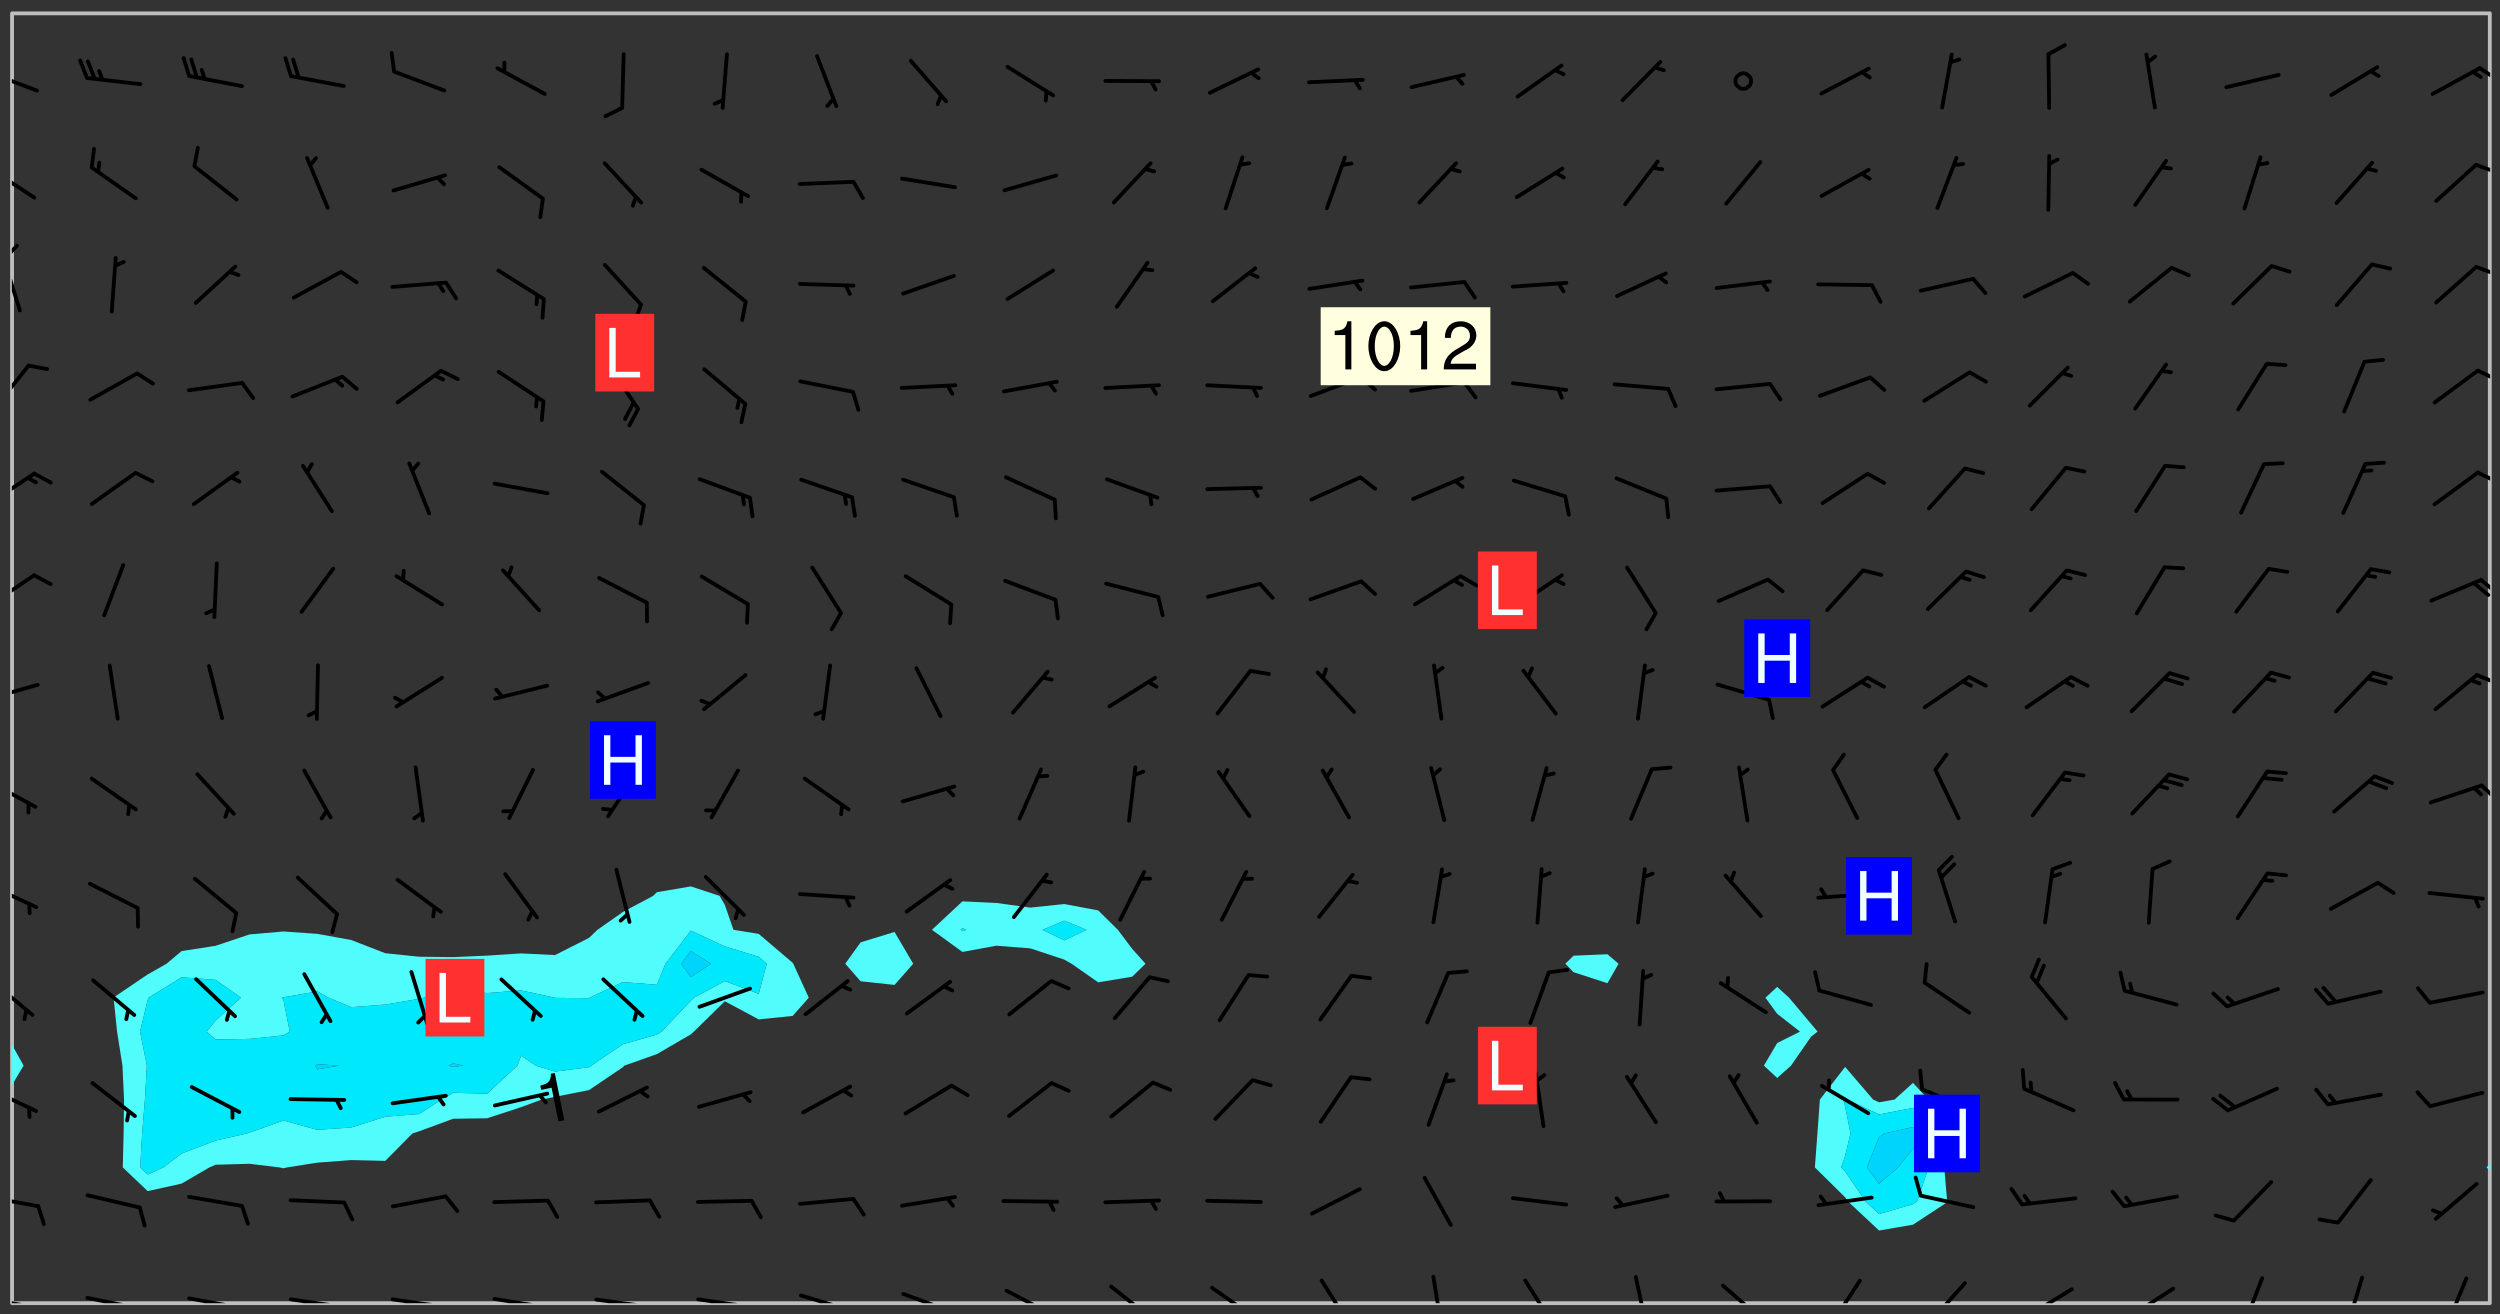 <svg xmlns="http://www.w3.org/2000/svg" role="img" xmlns:xlink="http://www.w3.org/1999/xlink" viewBox="142.45 309.95 326.84 171.84"><rect x="142.45" y="309.95" width="326.84" height="171.84" fill="#333333" stroke="none"/><defs><clipPath id="clip2"><path d="M 144 451 L 145 451 L 145 480.328 L 144 480.328 Z M 144 451"/></clipPath><clipPath id="clip3"><path d="M 144 311.672 L 145 311.672 L 145 447 L 144 447 Z M 144 311.672"/></clipPath><clipPath id="clip4"><path d="M 144 311.672 L 468 311.672 L 468 480.328 L 144 480.328 Z M 144 311.672"/></clipPath><clipPath id="clip5"><path d="M 467 463 L 468 463 L 468 480.328 L 467 480.328 Z M 467 463"/></clipPath><clipPath id="clip6"><path d="M 467 311.672 L 468 311.672 L 468 463 L 467 463 Z M 467 311.672"/></clipPath><clipPath id="clip7"><path d="M 144 479 L 148 479 L 148 480.328 L 144 480.328 Z M 144 479"/></clipPath><clipPath id="clip8"><path d="M 147 480 L 149 480 L 149 480.328 L 147 480.328 Z M 147 480"/></clipPath><clipPath id="clip9"><path d="M 153 479 L 162 479 L 162 480.328 L 153 480.328 Z M 153 479"/></clipPath><clipPath id="clip10"><path d="M 160 480 L 162 480 L 162 480.328 L 160 480.328 Z M 160 480"/></clipPath><clipPath id="clip11"><path d="M 166 479 L 175 479 L 175 480.328 L 166 480.328 Z M 166 479"/></clipPath><clipPath id="clip12"><path d="M 173 480 L 176 480 L 176 480.328 L 173 480.328 Z M 173 480"/></clipPath><clipPath id="clip13"><path d="M 180 479 L 188 479 L 188 480.328 L 180 480.328 Z M 180 479"/></clipPath><clipPath id="clip14"><path d="M 187 480 L 189 480 L 189 480.328 L 187 480.328 Z M 187 480"/></clipPath><clipPath id="clip15"><path d="M 193 479 L 201 479 L 201 480.328 L 193 480.328 Z M 193 479"/></clipPath><clipPath id="clip16"><path d="M 200 480 L 202 480 L 202 480.328 L 200 480.328 Z M 200 480"/></clipPath><clipPath id="clip17"><path d="M 206 479 L 215 479 L 215 480.328 L 206 480.328 Z M 206 479"/></clipPath><clipPath id="clip18"><path d="M 213 480 L 216 480 L 216 480.328 L 213 480.328 Z M 213 480"/></clipPath><clipPath id="clip19"><path d="M 220 479 L 228 479 L 228 480.328 L 220 480.328 Z M 220 479"/></clipPath><clipPath id="clip20"><path d="M 227 480 L 229 480 L 229 480.328 L 227 480.328 Z M 227 480"/></clipPath><clipPath id="clip21"><path d="M 233 479 L 241 479 L 241 480.328 L 233 480.328 Z M 233 479"/></clipPath><clipPath id="clip22"><path d="M 240 480 L 242 480 L 242 480.328 L 240 480.328 Z M 240 480"/></clipPath><clipPath id="clip23"><path d="M 246 479 L 255 479 L 255 480.328 L 246 480.328 Z M 246 479"/></clipPath><clipPath id="clip24"><path d="M 260 478 L 268 478 L 268 480.328 L 260 480.328 Z M 260 478"/></clipPath><clipPath id="clip25"><path d="M 265 480 L 267 480 L 267 480.328 L 265 480.328 Z M 265 480"/></clipPath><clipPath id="clip26"><path d="M 273 478 L 281 478 L 281 480.328 L 273 480.328 Z M 273 478"/></clipPath><clipPath id="clip27"><path d="M 287 477 L 294 477 L 294 480.328 L 287 480.328 Z M 287 477"/></clipPath><clipPath id="clip28"><path d="M 300 478 L 307 478 L 307 480.328 L 300 480.328 Z M 300 478"/></clipPath><clipPath id="clip29"><path d="M 314 477 L 320 477 L 320 480.328 L 314 480.328 Z M 314 477"/></clipPath><clipPath id="clip30"><path d="M 329 476 L 332 476 L 332 480.328 L 329 480.328 Z M 329 476"/></clipPath><clipPath id="clip31"><path d="M 341 477 L 346 477 L 346 480.328 L 341 480.328 Z M 341 477"/></clipPath><clipPath id="clip32"><path d="M 356 476 L 359 476 L 359 480.328 L 356 480.328 Z M 356 476"/></clipPath><clipPath id="clip33"><path d="M 367 477 L 374 477 L 374 480.328 L 367 480.328 Z M 367 477"/></clipPath><clipPath id="clip34"><path d="M 381 477 L 386 477 L 386 480.328 L 381 480.328 Z M 381 477"/></clipPath><clipPath id="clip35"><path d="M 394 477 L 400 477 L 400 480.328 L 394 480.328 Z M 394 477"/></clipPath><clipPath id="clip36"><path d="M 407 478 L 414 478 L 414 480.328 L 407 480.328 Z M 407 478"/></clipPath><clipPath id="clip37"><path d="M 404 480 L 408 480 L 408 480.328 L 404 480.328 Z M 404 480"/></clipPath><clipPath id="clip38"><path d="M 420 478 L 427 478 L 427 480.328 L 420 480.328 Z M 420 478"/></clipPath><clipPath id="clip39"><path d="M 420 480 L 422 480 L 422 480.328 L 420 480.328 Z M 420 480"/></clipPath><clipPath id="clip40"><path d="M 435 476 L 439 476 L 439 480.328 L 435 480.328 Z M 435 476"/></clipPath><clipPath id="clip41"><path d="M 448 476 L 452 476 L 452 480.328 L 448 480.328 Z M 448 476"/></clipPath><clipPath id="clip42"><path d="M 461 476 L 466 476 L 466 480.328 L 461 480.328 Z M 461 476"/></clipPath><clipPath id="clip43"><path d="M 144 466 L 148 466 L 148 468 L 144 468 Z M 144 466"/></clipPath><clipPath id="clip44"><path d="M 144 451 L 148 451 L 148 456 L 144 456 Z M 144 451"/></clipPath><clipPath id="clip45"><path d="M 144 437 L 147 437 L 147 443 L 144 443 Z M 144 437"/></clipPath><clipPath id="clip46"><path d="M 144 425 L 148 425 L 148 429 L 144 429 Z M 144 425"/></clipPath><clipPath id="clip47"><path d="M 144 411 L 148 411 L 148 416 L 144 416 Z M 144 411"/></clipPath><clipPath id="clip48"><path d="M 466 412 L 468 412 L 468 415 L 466 415 Z M 466 412"/></clipPath><clipPath id="clip49"><path d="M 144 399 L 148 399 L 148 402 L 144 402 Z M 144 399"/></clipPath><clipPath id="clip50"><path d="M 466 397 L 468 397 L 468 400 L 466 400 Z M 466 397"/></clipPath><clipPath id="clip51"><path d="M 144 384 L 148 384 L 148 390 L 144 390 Z M 144 384"/></clipPath><clipPath id="clip52"><path d="M 466 385 L 468 385 L 468 388 L 466 388 Z M 466 385"/></clipPath><clipPath id="clip53"><path d="M 465 385 L 468 385 L 468 388 L 465 388 Z M 465 385"/></clipPath><clipPath id="clip54"><path d="M 144 371 L 148 371 L 148 376 L 144 376 Z M 144 371"/></clipPath><clipPath id="clip55"><path d="M 466 371 L 468 371 L 468 374 L 466 374 Z M 466 371"/></clipPath><clipPath id="clip56"><path d="M 144 357 L 147 357 L 147 364 L 144 364 Z M 144 357"/></clipPath><clipPath id="clip57"><path d="M 466 358 L 468 358 L 468 360 L 466 360 Z M 466 358"/></clipPath><clipPath id="clip58"><path d="M 144 343 L 146 343 L 146 351 L 144 351 Z M 144 343"/></clipPath><clipPath id="clip59"><path d="M 144 341 L 145 341 L 145 345 L 144 345 Z M 144 341"/></clipPath><clipPath id="clip60"><path d="M 465 344 L 468 344 L 468 346 L 465 346 Z M 465 344"/></clipPath><clipPath id="clip61"><path d="M 144 331 L 148 331 L 148 337 L 144 337 Z M 144 331"/></clipPath><clipPath id="clip62"><path d="M 465 331 L 468 331 L 468 333 L 465 333 Z M 465 331"/></clipPath><clipPath id="clip63"><path d="M 144 319 L 148 319 L 148 323 L 144 323 Z M 144 319"/></clipPath><clipPath id="clip64"><path d="M 466 318 L 468 318 L 468 321 L 466 321 Z M 466 318"/></clipPath><g id="surface1670" clip-path="url(#clip1)"><path fill="#fff" fill-opacity="0" fill-rule="evenodd" d="M 0 0 L 1000 0 L 1000 1000 L 0 1000 Z M 0 0"/><path fill="#d3d3d3" fill-opacity="0" fill-rule="evenodd" d="M162.152 355.867L161.918 356.16 161.977 356.395 162.094 356.566 162.27 356.801 162.562 357.148 162.676 357.207 162.793 357.035 162.852 356.801 163.027 356.625 163.492 356.449 164.191 356.449 164.426 356.742 164.715 357.559 164.773 357.734 164.949 357.965 165.301 358.199 166 358.898 166.172 359.074 166.406 359.422 166.641 359.832 166.93 360.414 167.34 360.879 167.57 361.113 167.805 361.289 167.922 361.52 168.098 361.812 168.27 362.977 168.27 363.211 168.328 363.5 168.387 363.617 168.504 363.734 168.852 364.145 168.969 364.316 169.145 364.492 169.32 364.727 169.438 364.898 169.609 365.25 169.668 365.484 169.902 365.891 170.137 365.832 169.961 366.008 169.902 366.938 169.32 366.938 169.086 366.824 168.738 366.938 168.621 367.055 168.562 367.348 168.504 367.523 168.387 367.695 167.922 367.988 167.863 368.223 167.805 368.336 167.805 368.98 167.863 369.152 167.863 369.562 167.922 369.621 167.922 370.027 167.98 370.434 168.098 370.609 168.156 370.668 168.387 371.309 168.328 371.602 168.328 372.301 168.27 372.883 168.27 373.117 168.211 373.348 168.156 373.699 168.156 375.621 168.211 375.738 168.637 375.738 168.27 375.855 168.246 376.207 169.137 377.375 170.879 377.914 172.219 378.273 172.219 378.812 172.309 379.621 172.844 380.336 174.363 380.605 175.254 380.52 175.344 381.684 175.879 381.863 177.039 381.684 179.094 380.699 180.254 380.336 182.133 380.16 183.828 379.98 183.648 380.699 182.133 380.785 180.883 380.875 180.078 381.145 179.004 381.953 179.273 382.672 179.809 383.57 179.629 384.195 179.363 385.004 179.629 386.082 180.254 386.98 181.059 387.16 182.309 386.98 182.043 387.703 182.141 388.207 182.195 388.5 182.195 388.672 182.254 388.965 182.254 389.371 182.43 389.488 182.781 389.605 183.188 389.605 183.48 389.43 183.594 389.312 183.652 389.195 183.77 388.965 183.828 388.789 184.18 388.324 184.41 388.148 184.586 388.09 184.762 388.148 184.82 388.324 184.938 389.312 184.992 389.781 185.051 389.953 185.168 390.188 185.344 390.246 186.16 390.305 186.449 390.305 186.566 390.539 186.625 390.945 186.684 391.297 186.684 392.402 186.801 392.695 186.918 393.043 187.207 393.742 187.383 394.094 187.965 394.848 188.316 395.023 188.488 395.082 188.957 395.316 189.598 395.781 189.945 396.016 190.238 396.191 190.531 396.246 190.762 396.309 191.578 396.656 191.871 396.832 191.984 397.004 192.336 397.355 192.453 397.531 192.977 398.172 192.977 398.461 193.035 398.812 193.035 399.16 193.094 399.512 193.152 399.801 193.27 399.859 193.441 399.918 193.617 399.918 194.199 400.152 194.375 400.27 194.551 400.559 194.727 400.793 194.84 401.027 195.133 401.258 195.25 401.375 195.25 401.785 195.309 401.84 195.598 402.074 195.832 402.191 195.891 402.309 196.008 402.48 196.066 402.598 196.297 402.832 196.355 403.008 196.59 403.066 196.707 403.125 196.59 403.238 196.531 403.355 196.531 403.473 196.414 403.766 196.297 404.055 196.297 404.637 196.473 404.754 196.59 404.812 196.648 404.93 196.766 405.047 196.879 405.105 197.055 405.453 197.113 405.805 197.172 406.211 197.172 406.387 197.113 406.562 196.996 407.262 196.996 407.434 197.113 407.609 197.406 407.902 197.812 407.902 197.988 408.02 198.105 408.191 198.223 408.484 198.223 408.719 197.695 408.719 197.465 408.484 197.23 408.484 197.055 408.543 196.996 409.242 197.055 409.59 197.172 409.766 197.348 410.176 197.465 410.406 197.754 410.875 197.93 410.93 198.453 410.93 198.688 410.988 199.445 411.629 199.504 411.922 199.504 412.156 199.562 412.215 199.793 412.562 199.793 412.914 199.676 413.086 199.676 413.379 199.969 413.668 200.262 413.844 200.434 413.902 200.727 414.078 201.02 414.195 201.602 414.602 201.891 414.836 202.184 415.012 202.402 415.172 202.418 415.184 202.648 415.359 203.289 415.883 203.465 416.117 203.582 416.293 203.758 416.469 203.871 416.641 203.871 417.281 203.988 417.457 204.457 417.574 205.039 417.691 205.273 417.75 205.504 417.863 205.797 417.98 205.91 418.039 206.496 418.391 206.785 418.562 206.961 418.625 207.137 418.68 207.312 418.738 208.012 419.09 208.301 419.266 208.535 419.32 208.824 419.496 209.059 419.613 209.699 420.02 209.992 420.137 210.164 420.195 210.398 420.254 210.809 420.312 211.039 420.371 211.273 420.488 211.332 420.66 210.922 420.836 211.391 420.895 211.449 421.188 211.562 421.422 211.738 421.477 211.973 421.535 212.148 421.594 212.555 421.711 213.195 421.945 213.312 422.117 213.371 422.352 213.371 422.527 213.312 422.645 213.254 423.051 213.488 423.285 213.605 423.344 213.953 423.461 214.594 423.691 214.77 423.809 215.059 423.926 215.234 424.102 215.469 424.566 216.051 425.672 216.227 425.848 216.574 426.023 216.75 426.141 217.102 426.258 218.148 426.781 218.383 426.84 218.848 426.953 219.141 427.012 219.605 427.188 220.363 427.77 220.598 428.004 220.945 428.469 221.121 428.645 221.41 428.879 222.227 429.578 222.52 429.754 222.809 430.043 223.102 430.219 223.395 430.508 224.09 431.148 224.266 431.324 224.559 431.559 224.848 431.793 225.316 432.082 225.957 432.664 226.305 432.898 226.539 433.191 226.887 433.539 227.238 434.004 228.172 434.996 228.52 435.402 228.637 435.578 228.871 435.637 228.984 435.754 229.629 435.93 229.859 436.043 230.094 436.102 230.387 436.277 230.617 436.395 231.551 437.094 231.957 437.5 232.191 437.676 232.598 437.852 232.832 437.969 233.648 438.316 233.996 438.551 234.23 438.668 234.523 438.957 234.754 439.074 235.512 439.426 235.863 439.598 236.094 439.656 236.387 439.773 236.621 439.832 237.492 440.008 238.309 440.008 238.777 440.238 238.949 440.297 239.824 440.996 240.289 441.113 240.582 441.172 240.758 441.23 240.988 441.289 241.457 441.348 241.805 441.406 242.156 441.465 242.562 441.523 242.855 441.523 243.027 441.582 243.027 441.812 243.203 441.988 243.496 441.988 243.844 442.047 244.195 442.105 244.895 442.223 245.535 442.223 246 441.988 246.293 441.812 246.465 441.695 246.875 441.523 247.164 441.348 248.098 440.883 248.566 440.59 249.09 440.297 249.555 440.125 250.02 439.949 251.07 439.484 251.359 439.367 251.77 439.25 252.059 439.133 252.586 438.957 254.102 438.258 254.684 437.91 254.973 437.852 255.266 437.793 255.613 437.676 256.488 437.445 256.84 437.328 256.953 437.328 257.188 437.27 258.062 437.035 258.297 436.977 259.109 436.977 259.461 436.918 260.277 436.801 260.449 436.742 260.801 436.688 261.094 436.629 261.324 436.57 262.141 436.395 262.316 436.336 262.664 436.336 262.898 436.277 263.363 436.16 264.121 435.988 264.355 435.93 264.703 435.93 265.113 435.812 265.402 435.754 266.688 435.695 266.977 435.695 267.387 435.637 267.617 435.578 267.793 435.578 268.668 435.461 269.074 435.461 269.484 435.344 269.832 435.344 270.184 435.23 271.055 435.172 272.805 435.172 273.852 435.461 274.262 435.578 274.551 435.695 274.902 435.812 275.191 435.93 276.242 436.102 276.531 436.16 276.824 436.16 277.117 436.219 277.289 436.277 277.699 436.336 277.871 436.395 277.988 436.453 278.105 436.453 278.223 436.512 278.574 436.57 278.688 436.57 279.098 436.637 281.02 437.031 282.945 437.426 284.465 437.875 286.16 438.594 288.305 439.398 289.91 438.68 291.34 437.875 292.5 436.797 293.75 436.348 296.785 435.629 298.66 435.27 300.805 433.922 303.039 432.668 305.539 431.41 307.234 430.961 309.02 430.781 310.18 430.512 310.805 431.051 312.145 430.781 312.859 429.793 313.844 428.449 314.289 428.27 315.094 427.91 316.969 427.371 318.754 426.922 320.004 426.652 321.164 426.562 322.863 426.473 324.824 426.203 326.074 426.113 326.613 426.113 327.238 426.023 328.129 426.023 330.273 425.844 332.684 425.664 335.273 425.574 336.969 425.754 338.578 425.844 340.008 426.203 341.168 426.922 343.043 427.91 344.203 429.438 344.469 430.152 345.098 430.242 345.453 431.141 345.988 431.68 346.523 433.207 347.598 433.566 348.133 433.566 347.328 434.102 347.418 435.809 348.133 438.504 349.023 439.309 349.918 440.297 350.633 441.555 352.418 442.094 353.938 441.914 354.293 443.258 355.902 442.453 356.883 441.914 357.152 442.184 357.469 441.969 357.688 441.824 358.488 442.273 358.938 441.914 359.293 441.914 359.828 441.645 360.367 440.926 360.902 440.656 361.527 439.668 362.688 440.117 363.527 440.488 364.922 441.105 366.617 440.926 368.223 440.926 370.008 441.016 370.188 439.309 370.723 437.965 371.527 438.234 372.02 439.082 372.422 439.488 372.332 440.027 372.332 440.387 373.047 440.836 373.758 440.566 375.188 440.566 375.547 441.555 375.992 442.812 376.707 444.156 377.957 444.785 379.652 445.414 380.367 445.234 380.547 444.695 381.527 444.605 381.977 444.965 382.062 446.223 381.797 446.852 381.262 447.031 381.262 447.57 381.977 448.555 382.242 449.094 383.227 450.082 384.027 451.16 383.762 451.52 383.672 452.418 383.047 454.75 382.691 456.816 382.602 458.609 382.422 459.328 382.332 459.867 382.332 461.305 381.352 463.188 380.992 464.895 380.457 465.793 379.652 466.961 379.387 467.5 381.441 468.754 381.527 469.113 381.172 469.652 381.082 469.473 381.082 470.281 381.172 471.719 380.727 472.434 379.652 472.527 379.387 473.242 379.922 474.141 380.727 474.859 381.887 475.668 383.227 475.938 383.672 476.297 383.316 476.746 381.527 476.656 380.277 476.207 379.562 475.488 378.938 475.398 378.762 478.988 378.574 480.297 467.934 480.297 467.934 311.703 412.664 311.703 412.664 360.785 413.426 360.91 416.715 361.453 418.738 364.289 418.738 367.043 421.09 367.375 423.438 367.707 427.488 367.707 426.109 371.867 424.086 372.574 422.062 373.277 421.52 373.621 418.926 375.238 418.738 375.355 416.715 373.277 415.984 370.535 413.312 368.457 411.938 364.957 411.871 364.875 409.914 362.203 412.664 360.785 412.664 311.703 294.422 311.703 294.422 403.117 294.539 403.148 294.672 403.16 294.746 403.234 294.852 403.281 294.941 403.34 295.027 403.398 295.117 403.457 295.414 403.754 295.473 403.844 295.504 403.961 295.531 404.078 295.547 404.215 295.516 404.332 295.457 404.422 295.398 404.508 295.355 404.613 295.309 404.715 295.281 404.836 295.281 404.98 295.457 405.25 295.605 405.398 295.68 405.484 295.754 405.559 295.797 405.664 295.859 405.754 295.918 405.84 295.961 405.945 296.02 406.035 296.066 406.137 296.109 406.242 296.168 406.328 296.285 406.508 296.359 406.582 296.422 406.668 296.48 406.758 296.523 406.863 296.582 406.953 296.641 407.039 296.703 407.129 296.762 407.219 296.805 407.32 296.922 407.5 296.996 407.574 297.055 407.66 297.129 407.734 297.219 407.793 297.324 407.84 297.473 407.84 297.605 407.824 297.738 407.84 297.84 407.793 297.914 407.719 297.961 407.617 297.945 407.484 297.945 407.336 297.898 407.23 297.871 407.113 297.824 407.012 297.797 406.891 297.754 406.789 297.691 406.699 297.648 406.598 297.605 406.492 297.574 406.375 297.559 406.242 297.547 406.105 297.633 406.047 297.691 405.961 297.812 405.93 297.855 406.035 297.871 406.168 297.871 406.285 297.93 406.387 297.988 406.477 298.078 406.535 298.227 406.684 298.285 406.773 298.328 406.879 298.316 406.98 298.402 407.039 298.508 407.086 298.594 407.145 298.684 407.203 298.758 407.277 298.641 407.305 298.535 407.352 298.449 407.41 298.375 407.484 298.316 407.574 298.254 407.66 298.227 407.781 298.18 407.883 298.137 407.988 298.105 408.105 298.094 408.238 298.078 408.371 298.078 408.52 298.105 408.637 298.152 408.742 298.195 408.844 298.254 408.934 298.328 409.008 298.418 409.066 298.492 409.141 298.582 409.199 298.641 409.289 298.684 409.395 298.73 409.496 298.848 409.527 298.98 409.543 299.129 409.543 299.246 409.512 299.352 409.555 299.395 409.66 299.441 409.762 299.469 409.883 299.5 410 299.527 410.117 299.559 410.238 299.586 410.355 299.691 410.398 299.793 410.445 299.926 410.43 300.074 410.578 300.137 410.664 300.211 410.738 300.281 410.812 300.371 410.875 300.477 410.918 300.578 410.961 300.695 410.992 300.832 411.008 300.949 410.977 301.023 410.902 301.051 410.785 301.039 410.652 301.008 410.531 300.98 410.414 301.023 410.309 301.141 410.309 301.23 410.371 301.348 410.398 301.496 410.398 301.629 410.414 301.777 410.414 301.91 410.43 302.043 410.414 302.191 410.414 302.324 410.398 302.457 410.387 302.594 410.398 302.711 410.371 302.844 410.355 303.035 410.297 302.977 410.473 302.961 410.605 302.934 410.727 302.918 410.859 302.859 410.945 302.727 410.961 302.621 411.008 302.516 411.051 302.398 411.082 302.281 411.109 302.016 411.141 301.867 411.141 301.734 411.156 301.66 411.23 301.719 411.316 301.867 411.465 301.984 411.645 302.059 411.715 302.148 411.777 302.238 411.836 302.324 411.895 302.414 411.953 302.516 411.996 302.621 412.059 302.727 412.102 302.812 412.16 302.918 412.207 303.02 412.25 303.199 412.367 303.258 412.457 303.215 412.559 303.168 412.664 303.184 412.797 303.406 413.02 303.465 413.109 303.508 413.211 303.539 413.332 303.582 413.434 303.598 413.566 303.629 413.684 303.641 413.82 303.672 413.938 303.82 414.086 303.922 414.129 304.027 414.172 304.145 414.203 304.277 414.219 304.414 414.234 304.531 414.234 304.648 414.203 304.738 414.145 304.781 414.039 304.828 413.938 304.871 413.832 304.902 413.715 304.914 413.582 304.914 413.434 304.902 413.301 304.887 413.168 304.855 413.051 304.812 412.945 304.766 412.84 304.723 412.738 304.68 412.633 304.664 412.5 304.68 412.367 304.707 412.25 304.738 412.133 304.766 412.012 304.812 411.91 304.902 411.852 304.988 411.789 305.062 411.715 305.152 411.656 305.375 411.434 305.434 411.348 305.508 411.273 305.625 411.094 305.684 411.008 305.684 410.859 305.609 410.785 305.508 410.738 305.402 410.695 305.301 410.652 305.242 410.562 305.195 410.457 305.168 410.34 305.258 410.281 305.375 410.25 305.477 410.207 305.656 410.09 305.805 409.941 305.816 409.809 305.805 409.703 305.715 409.645 305.582 409.66 305.434 409.66 305.301 409.676 305.168 409.66 305.047 409.629 304.961 409.57 304.887 409.496 304.828 409.406 304.766 409.32 304.648 409.141 304.59 409.055 304.621 408.934 304.707 408.875 304.828 408.844 304.887 408.758 304.887 408.637 304.855 408.52 304.797 408.43 304.738 408.344 304.691 408.238 304.664 408.121 304.648 407.988 304.707 407.898 304.781 407.824 304.871 407.766 304.988 407.586 305.062 407.512 305.121 407.426 305.27 407.277 305.391 407.246 305.523 407.23 305.656 407.246 305.73 407.32 305.773 407.426 305.789 407.559 305.758 407.676 305.641 407.707 305.508 407.719 305.359 407.867 305.316 407.973 305.27 408.074 305.242 408.195 305.211 408.312 305.211 408.461 305.242 408.578 305.285 408.684 305.344 408.773 305.418 408.844 305.492 408.918 305.609 408.949 305.73 408.977 305.848 408.949 305.98 408.934 306.098 408.934 306.188 408.992 306.262 409.066 306.309 409.172 306.367 409.258 306.469 409.305 306.602 409.32 306.707 409.363 306.793 409.422 306.781 409.527 306.707 409.602 306.527 409.719 306.469 409.809 306.379 409.867 306.309 409.941 306.234 410.016 306.172 410.105 306.145 410.223 306.129 410.355 306.145 410.488 306.129 410.621 306.129 410.77 306.145 410.902 306.172 411.02 306.203 411.141 306.277 411.215 306.367 411.273 306.453 411.332 306.543 411.391 306.66 411.422 306.66 411.508 306.559 411.555 306.469 411.613 306.203 411.645 306.086 411.672 305.938 411.672 305.832 411.715 305.73 411.762 305.672 411.852 305.609 412.086 305.598 412.219 305.566 412.34 305.551 412.473 305.551 412.766 305.539 412.898 305.551 413.035 305.566 413.168 305.699 413.184 305.832 413.195 305.953 413.227 306.039 413.285 306.113 413.359 306.16 413.465 306.203 413.566 306.219 413.699 306.219 414.145 306.203 414.277 306.203 414.723 306.234 414.988 306.262 415.105 306.277 415.238 306.309 415.355 306.395 415.566 306.426 415.832 306.426 415.98 306.395 416.098 306.367 416.215 306.336 416.336 306.309 416.453 306.277 416.57 306.246 416.691 306.234 416.824 306.219 416.957 306.309 417.016 306.426 416.984 306.527 417 306.574 417.105 306.543 417.371 306.543 417.812 306.5 417.918 306.453 418.023 306.41 418.125 306.367 418.23 306.309 418.316 306.277 418.438 306.234 418.555 306.203 418.672 306.188 418.805 306.203 418.938 306.262 419.027 306.367 419.074 306.453 419.133 306.512 419.219 306.5 419.355 306.469 419.473 306.426 419.574 306.426 420.02 306.41 420.152 306.41 420.301 306.379 420.418 306.336 420.523 306.309 420.641 306.262 420.746 306.219 420.848 306.188 420.969 306.16 421.086 306.129 421.219 306.098 421.336 306.07 421.453 306.027 421.559 305.996 421.676 305.965 421.797 305.953 421.93 305.938 422.062 305.938 422.359 305.965 422.477 305.965 422.625 306.012 423.023 306.039 423.141 306.098 423.23 306.219 423.262 306.367 423.262 306.5 423.246 306.559 423.336 306.559 423.453 306.5 423.543 306.41 423.602 306.309 423.645 306.203 423.691 306.113 423.75 306.027 423.809 305.891 423.824 305.773 423.793 305.641 423.777 305.539 423.824 305.477 423.91 305.465 424.047 305.449 424.18 305.418 424.297 305.391 424.414 305.375 424.547 305.344 424.668 305.344 424.965 305.359 425.098 305.391 425.215 305.391 425.363 305.402 425.496 305.402 425.645 305.375 425.762 305.328 425.863 305.301 425.984 305.27 426.102 305.211 426.191 305.137 426.266 305.035 426.309 304.93 426.355 304.812 426.383 304.691 426.414 304.59 426.367 304.648 426.281 304.754 426.234 304.781 426.117 304.812 426 304.84 425.879 304.871 425.762 304.871 425.613 304.887 425.48 304.855 425.363 304.812 425.258 304.707 425.273 304.633 425.348 304.531 425.391 304.441 425.453 304.367 425.527 304.324 425.629 304.309 425.762 304.277 425.879 304.25 426 304.219 426.117 304.191 426.234 304.16 426.355 304.133 426.473 304.102 426.59 304.059 426.695 303.969 426.754 303.879 426.754 303.762 426.723 303.73 426.637 303.746 426.5 303.715 426.383 303.715 426.234 303.703 426.102 303.703 425.953 303.641 425.719 303.613 425.598 303.57 425.496 303.523 425.391 303.465 425.305 303.406 425.215 303.363 425.109 303.301 425.023 303.152 424.875 303.082 424.801 302.977 424.754 302.871 424.711 302.77 424.668 302.473 424.371 302.383 424.297 302.297 424.238 302.191 424.195 302.102 424.133 302.016 424.074 301.91 424.031 301.82 423.973 301.734 423.91 301.66 423.84 301.555 423.793 301.469 423.734 301.363 423.691 301.273 423.629 301.172 423.586 301.066 423.543 300.98 423.484 300.875 423.438 300.77 423.395 300.668 423.348 300.578 423.289 300.477 423.246 300.371 423.203 300.281 423.141 300.164 423.113 300.031 423.098 299.898 423.113 299.75 423.113 299.617 423.129 299.5 423.098 299.41 423.039 299.336 422.965 299.246 422.906 299.145 422.859 298.996 422.859 298.875 422.832 298.773 422.789 298.699 422.715 298.582 422.535 298.492 422.477 298.391 422.434 298.301 422.371 298.195 422.328 298.105 422.27 298.02 422.211 297.914 422.164 297.855 422.078 297.797 421.988 297.754 421.883 297.707 421.781 297.633 421.707 297.547 421.648 297.473 421.574 297.383 421.516 297.16 421.293 297.117 421.188 297.086 420.922 297.191 420.879 297.336 420.879 297.441 420.922 297.516 420.996 297.605 421.055 297.691 421.113 297.797 421.16 297.887 421.219 298.035 421.367 298.105 421.441 298.254 421.59 298.316 421.676 298.391 421.75 298.477 421.809 298.551 421.883 298.641 421.945 298.73 422.004 298.816 422.062 299.086 422.238 299.188 422.285 299.293 422.328 299.395 422.371 299.441 422.297 299.5 422.211 299.574 422.137 299.645 422.062 299.75 422.105 299.824 422.18 299.883 422.27 299.926 422.371 299.973 422.477 300.016 422.582 300.137 422.609 300.254 422.582 300.328 422.492 300.371 422.387 300.43 422.297 300.504 422.223 300.609 422.18 300.727 422.152 300.859 422.164 300.949 422.223 301.098 422.371 301.156 422.461 301.199 422.566 301.246 422.668 301.289 422.773 301.332 422.875 301.438 422.922 301.543 422.965 301.676 422.98 301.762 422.922 301.82 422.832 301.895 422.758 302 422.715 302.117 422.742 302.223 422.789 302.324 422.832 302.43 422.875 302.531 422.922 302.711 423.039 302.711 423.156 302.695 423.289 302.711 423.422 302.727 423.559 302.785 423.645 302.887 423.691 303.008 423.719 303.125 423.75 303.273 423.75 303.391 423.719 303.449 423.629 303.629 423.512 303.688 423.422 303.762 423.348 303.82 423.262 303.938 423.082 304.117 422.965 304.234 422.996 304.324 423.055 304.367 423.129 304.352 423.262 304.352 423.379 304.441 423.438 304.59 423.438 304.723 423.422 304.855 423.41 305.121 423.379 305.227 423.336 305.344 423.305 305.465 423.277 305.539 423.203 305.609 423.129 305.672 423.039 305.656 422.934 305.609 422.832 305.508 422.789 305.402 422.773 305.285 422.801 305.02 422.832 304.871 422.832 304.797 422.758 304.707 422.699 304.59 422.668 304.473 422.641 304.34 422.625 304.191 422.625 304.059 422.641 303.762 422.641 303.656 422.594 303.508 422.445 303.465 422.344 303.406 422.254 303.629 422.031 303.715 421.973 303.82 421.93 303.938 421.898 304.07 421.883 304.203 421.898 304.34 421.914 304.441 421.957 304.574 421.945 304.664 421.883 304.766 421.84 304.828 421.75 304.781 421.648 304.691 421.59 304.574 421.559 304.473 421.516 304.414 421.426 304.352 421.336 304.352 421.219 304.367 421.086 304.473 421.039 304.547 420.969 304.547 420.848 304.457 420.789 304.426 420.672 304.516 420.613 304.59 420.539 304.633 420.434 304.691 420.344 304.738 420.242 304.754 420.109 304.754 419.961 304.707 419.855 304.664 419.754 304.574 419.695 304.441 419.68 304.34 419.637 304.203 419.621 304.086 419.59 303.641 419.59 303.508 419.574 303.375 419.562 303.242 419.547 303.125 419.516 302.977 419.516 302.844 419.5 302.711 419.488 302.445 419.457 302.324 419.414 302.238 419.355 302.164 419.281 302.164 419.133 302.176 419 302.281 418.953 302.383 418.91 302.516 418.895 302.668 418.895 302.801 418.879 303.094 418.879 303.215 418.91 303.316 418.953 303.406 419.012 303.641 419.074 303.762 419.027 303.852 418.969 303.953 418.926 304.086 418.91 304.191 418.953 304.293 419 304.426 419.012 304.547 418.984 304.691 418.984 304.812 418.953 304.93 418.926 305.035 418.879 305.109 418.805 305.195 418.746 305.344 418.598 305.402 418.512 305.449 418.406 305.477 418.289 305.492 418.184 305.391 418.141 305.301 418.082 305.184 418.051 305.078 418.008 304.988 417.945 304.914 417.859 304.84 417.785 304.738 417.742 304.633 417.695 304.531 417.652 304.473 417.562 304.426 417.461 304.34 417.25 304.277 417.164 304.219 417.074 304.145 417 304.059 416.941 303.789 416.941 303.672 416.973 303.582 417.031 303.48 417.074 303.348 417.09 303.242 417.074 303.215 416.957 303.152 416.867 303.035 416.836 302.934 416.793 302.785 416.645 302.754 416.527 302.738 416.422 302.812 416.348 302.992 416.23 303.109 416.203 303.227 416.172 303.363 416.188 303.465 416.23 303.57 416.273 303.672 416.32 303.777 416.363 303.895 416.395 304.027 416.41 304.145 416.438 304.277 416.453 304.383 416.438 304.473 416.379 304.398 416.305 304.293 416.262 304.219 416.188 304.145 416.098 303.996 415.949 303.91 415.891 303.82 415.832 303.746 415.758 303.656 415.699 303.555 415.652 303.434 415.625 303.332 415.578 303.227 415.535 303.109 415.504 303.008 415.461 302.887 415.43 302.738 415.43 302.621 415.461 302.516 415.504 302.43 415.566 302.25 415.684 302.164 415.742 302.074 415.801 301.969 415.848 301.883 415.906 301.777 415.949 301.676 415.992 301.57 416.039 301.496 416.113 301.438 416.203 301.379 416.289 301.332 416.395 301.273 416.48 301.199 416.555 301.066 416.543 300.949 416.512 300.832 416.512 300.758 416.586 300.668 416.645 300.594 416.719 300.504 416.777 300.418 416.836 300.312 416.883 300.211 416.926 300.074 416.941 299.973 416.898 299.824 416.75 299.719 416.703 299.633 416.703 299.527 416.75 299.426 416.793 299.305 416.824 299.188 416.793 299.113 416.719 299.113 416.602 299.145 416.48 299.219 416.41 299.277 416.32 299.352 416.246 299.469 416.215 299.574 416.172 299.867 416.172 300 416.156 300.137 416.141 300.238 416.098 300.328 416.039 300.43 415.992 300.52 415.934 300.652 415.922 300.742 415.98 300.875 415.992 300.965 415.934 301.051 415.875 301.156 415.832 301.246 415.773 301.332 415.711 301.422 415.652 301.57 415.504 301.629 415.418 301.688 415.328 301.793 415.285 301.926 415.27 302.043 415.297 302.164 415.328 302.223 415.27 302.281 415.18 302.312 414.914 302.34 414.797 302.445 414.809 302.578 414.824 302.68 414.781 302.77 414.723 302.828 414.633 302.902 414.559 302.961 414.469 303.008 414.367 303.02 414.234 303.008 414.102 302.961 413.996 302.812 413.848 302.754 413.758 302.695 413.672 302.652 413.566 302.652 413.121 302.668 412.988 302.668 412.84 302.68 412.707 302.621 412.648 302.531 412.707 302.43 412.664 302.25 412.547 302.164 412.488 302.102 412.398 302.043 412.309 301.969 412.234 301.883 412.176 301.762 412.207 301.66 412.219 301.555 412.266 301.469 412.324 301.363 412.367 301.215 412.516 301.125 412.574 301.039 412.633 300.949 412.695 300.844 412.738 300.711 412.754 300.711 412.633 300.816 412.59 300.934 412.559 301.008 412.488 301.051 412.383 301.051 412.234 301.023 412.117 300.875 411.969 300.742 411.953 300.594 411.953 300.477 411.984 300.371 412.027 300.27 412.07 300.18 412.133 300.062 412.16 299.988 412.086 300 411.953 299.957 411.852 299.914 411.746 299.824 411.688 299.707 411.715 299.586 411.746 299.469 411.777 299.367 411.82 299.246 411.852 299.145 411.895 299.039 411.938 298.949 411.996 298.848 412.012 298.848 411.895 298.863 411.762 298.805 411.672 298.73 411.715 298.582 411.863 298.523 411.953 298.449 412.027 298.402 412.133 298.359 412.234 298.285 412.309 298.227 412.398 298.152 412.473 298.094 412.559 298.02 412.633 297.93 412.695 297.855 412.766 297.781 412.84 297.68 412.855 297.547 412.871 297.441 412.828 297.441 412.707 297.59 412.559 297.633 412.457 297.691 412.367 297.738 412.266 297.781 412.16 297.84 412.07 297.871 411.953 297.914 411.852 297.945 411.73 297.973 411.613 298.02 411.508 298.062 411.406 298.105 411.301 298.18 411.23 298.27 411.168 298.359 411.109 298.461 411.066 298.758 411.066 299.023 411.035 299.129 410.992 299.055 410.918 298.938 410.887 298.832 410.844 298.742 410.785 298.641 410.738 298.551 410.68 298.449 410.637 298.344 410.594 298.254 410.531 298.168 410.473 298.062 410.43 297.961 410.387 297.84 410.355 297.723 410.324 297.621 410.281 297.5 410.25 297.398 410.207 297.309 410.148 297.266 410.043 297.25 409.91 297.352 409.867 297.484 409.852 297.621 409.867 297.754 409.852 297.855 409.809 297.914 409.719 297.93 409.613 297.84 409.555 297.766 409.48 297.664 409.438 297.574 409.379 297.426 409.23 297.383 409.125 297.367 408.992 297.367 408.699 297.309 408.609 297.219 408.551 297.145 408.477 297.102 408.371 297.07 408.254 297.012 408.164 296.938 408.09 296.82 408.062 296.746 407.988 296.656 407.93 296.566 407.867 296.48 407.809 296.406 407.734 296.348 407.648 296.301 407.543 296.215 407.484 296.066 407.336 295.871 407.277 295.738 407.293 295.637 407.336 295.562 407.41 295.516 407.512 295.473 407.617 295.414 407.707 295.355 407.793 295.059 408.09 294.969 408.148 294.883 408.148 294.82 408.062 294.777 407.957 294.809 407.84 294.867 407.75 294.895 407.633 294.883 407.5 294.793 407.438 294.688 407.484 294.57 407.512 294.453 407.543 294.184 407.719 294.082 407.766 293.965 407.793 293.859 407.84 293.77 407.898 293.668 407.941 293.609 407.855 293.562 407.75 293.578 407.617 293.625 407.512 293.695 407.438 293.77 407.367 293.828 407.277 293.828 407.129 293.785 407.023 293.547 407.023 293.445 407.07 293.414 407.188 293.387 407.305 293.355 407.426 293.281 407.469 293.148 407.484 293.074 407.438 293.031 407.336 292.988 407.23 292.941 407.129 292.898 407.023 292.777 407.055 292.676 407.098 292.543 407.113 292.426 407.145 292.32 407.188 292.23 407.246 292.129 407.293 292.008 407.32 291.875 407.336 291.773 407.293 291.715 407.203 291.668 407.098 291.625 406.996 291.582 406.891 291.582 406.773 291.641 406.684 291.727 406.625 291.906 406.508 292.008 406.461 292.113 406.418 292.219 406.359 292.32 406.316 292.41 406.254 292.512 406.211 292.617 406.152 292.719 406.105 292.809 406.047 292.914 406.004 293.016 405.961 293.105 405.898 293.207 405.855 293.344 405.84 293.461 405.871 293.562 405.914 293.684 405.945 293.785 405.988 293.891 406.035 293.992 406.078 294.098 406.121 294.199 406.168 294.305 406.211 294.406 406.254 294.512 406.301 294.598 406.359 294.703 406.402 294.82 406.434 294.926 406.477 295.027 406.523 295.117 406.582 295.223 406.625 295.324 406.668 295.43 406.715 295.547 406.742 295.648 406.789 295.77 406.816 295.918 406.816 296.004 406.758 296.02 406.656 296.078 406.566 296.051 406.449 295.977 406.375 295.859 406.195 295.785 406.121 295.695 406.047 295.516 405.93 295.43 405.871 295.324 405.828 295.223 405.781 294.953 405.605 294.895 405.516 294.82 405.441 294.762 405.352 294.719 405.25 294.688 405.133 294.672 404.996 294.672 404.434 294.66 404.301 294.645 404.168 294.613 404.051 294.598 403.918 294.586 403.785 294.555 403.664 294.332 403.441 294.273 403.355 294.258 403.25 294.289 403.133 294.422 403.117 294.422 311.703 172.992 311.703 172.992 313.156 172.934 313.391 172.582 314.441 172.41 314.965 172.293 315.312 172.117 315.723 172 315.895 171.766 316.188 171.535 316.246 171.184 316.246 171.066 316.305 170.836 316.711 170.836 317.004 170.953 317.18 171.184 317.41 171.301 317.645 171.941 318.402 172.234 318.867 172.41 319.102 172.641 319.453 172.875 319.801 173.516 320.617 173.691 321.082 173.863 321.492 173.98 322.188 174.156 322.656 174.273 324.055 174.332 324.52 174.332 325.395 174.449 326.441 174.449 331.223 174.391 331.688 174.039 332.969 173.863 333.492 173.75 333.902 173.398 334.832 172.934 336 172.699 336.582 172.582 336.758 172.41 337.105 172.234 337.512 171.883 338.328 171.824 338.621 171.711 338.914 171.594 339.203 171.535 339.379 171.418 340.254 171.359 340.66 171.301 340.777 171.242 340.953 171.184 341.125 170.953 341.652 170.836 341.824 170.836 342.059 170.719 342.293 170.66 342.465 170.484 343.051 170.484 343.34 170.426 343.516 170.426 343.809 170.367 343.922 170.309 344.449 170.309 344.621 170.254 344.855 170.254 347.477 170.078 348.293 169.961 348.469 169.785 348.703 169.668 348.875 169.555 349.109 168.969 350.043 168.738 350.332 168.445 350.797 168.27 351.031 167.98 351.383 167.629 352.082 167.516 352.312 167.34 352.723 167.164 352.953 166.758 353.48 165.941 354.18 165.648 354.352 165.359 354.586 165.184 354.703 165.008 354.879 164.484 355.285 163.957 355.461 163.785 355.637 163.551 355.691 162.91 355.867 162.152 355.867M174.363 386.891L173.289 387.34 173.648 388.234 174.898 387.52 175.344 386.98 174.363 386.891"/><path fill="#d3d3d3" fill-opacity="0" fill-rule="evenodd" d="M201.508 416.598L200.613 416.598 201.062 417.227 202.043 417.586 202.848 417.496 203.293 416.508 203.117 416.598 202.402 416.242 201.508 416.598M356.129 475.668L356.07 475.145 356.07 474.852 356.184 474.559 356.242 474.328 356.711 473.859 356.824 473.859 356.941 473.746 357.059 473.688 357.234 473.688 357.469 473.629 357.816 473.629 358.051 473.688 358.168 473.746 358.398 473.918 358.457 474.094 358.574 474.676 358.574 474.969 358.457 475.145 358.285 475.434 358.109 475.609 357.582 476.133 357.352 476.367 357.234 476.426 357.059 476.426 356.941 476.367 356.535 476.074 356.359 475.957 356.242 475.898 356.184 475.785 356.129 475.668M362.77 464.711L362.711 464.539 362.711 463.43 362.77 463.258 362.945 463.199 363.117 463.141 363.293 463.141 363.527 463.082 363.645 463.141 363.703 463.84 363.645 464.012 363.527 464.188 363.41 464.246 363.176 464.77 363.062 464.828 362.828 464.828 362.77 464.711M372.383 450.32L372.266 450.145 372.266 449.445 372.559 448.57 372.676 448.398 372.852 448.047 372.965 447.816 373.082 447.523 373.434 446.766 373.551 446.535 373.723 446.301 373.898 446.301 374.016 446.242 374.656 446.242 374.773 446.301 375.008 446.535 375.18 446.648 375.531 446.941 375.648 447.059 375.762 447.234 375.762 447.348 375.879 447.406 375.996 447.523 375.996 448.223 375.938 448.398 375.938 448.629 375.879 448.805 375.531 449.855 375.414 450.086 375.297 450.32 375.18 450.379 374.949 450.613 374.309 450.902 373.434 450.902 373.023 450.785 372.383 450.32"/><path fill="none" stroke="#bebebe" stroke-linecap="round" stroke-linejoin="round" stroke-miterlimit="10" stroke-width=".5" d="M 431.957 354.305 L 108.027 354.305 L 108.027 185.68 L 431.957 185.68 L 431.957 354.305" transform="matrix(1 0 0 -1 36 666)"/><g clip-path="url(#clip2)"><path fill="#fff" fill-opacity="0" fill-rule="evenodd" d="M 144 475.891 L 144 480.328 L 144.004 480.328 L 144 480.328 L 144 451.824 L 144 475.891"/></g><g clip-path="url(#clip3)"><path fill="#fff" fill-opacity="0" fill-rule="evenodd" d="M 144 444.82 L 144 446.523 L 144 311.672 L 144.004 311.672 L 144 311.672 L 144 444.82"/></g><path fill="#50fcfc" fill-rule="evenodd" d="M 144 446.523 L 144 451.824 L 144.004 451.82 L 144.004 446.527 L 144 446.523"/><g clip-path="url(#clip4)"><path fill="#fff" fill-opacity="0" fill-rule="evenodd" d="M 144.004 480.328 L 144.004 451.82 L 145.539 449.262 L 144.004 446.527 L 144.004 311.672 L 232.766 311.672 L 232.766 425.836 L 228.328 426.59 L 227.848 427.07 L 223.891 429.172 L 220.559 431.508 L 219.453 432.566 L 215.016 434.812 L 210.574 434.594 L 206.137 434.883 L 201.699 435.078 L 197.262 435.031 L 192.82 434.57 L 188.383 432.848 L 183.945 432.039 L 179.508 431.727 L 175.066 432.113 L 170.629 433.602 L 166.191 434.289 L 164.219 435.945 L 161.754 437.344 L 157.316 440.348 L 157.148 440.383 L 157.316 440.52 L 157.754 444.82 L 158.457 449.262 L 158.668 453.699 L 158.609 458.137 L 158.5 462.574 L 161.754 465.672 L 166.191 464.691 L 169.824 462.574 L 170.629 462.223 L 175.066 462.098 L 178.973 462.574 L 179.508 462.684 L 179.969 462.574 L 183.945 461.949 L 188.383 461.613 L 192.82 461.719 L 196.363 458.137 L 197.262 457.844 L 201.699 456.211 L 206.137 456.148 L 210.574 454.695 L 213.277 453.699 L 215.016 453.34 L 219.453 452.465 L 223.891 449.465 L 224.086 449.262 L 228.328 447.758 L 232.766 445.176 L 233.164 444.82 L 237.207 440.852 L 241.645 443.223 L 246.082 442.766 L 248.188 440.383 L 246.16 435.945 L 246.082 435.824 L 241.645 432.043 L 238.344 431.508 L 237.207 428.246 L 236.527 427.07 L 232.766 425.836 L 232.766 311.672 L 259.398 311.672 L 259.398 431.789 L 254.957 433.152 L 252.953 435.945 L 254.957 438.234 L 259.398 438.715 L 261.84 435.945 L 259.398 431.789 L 259.398 311.672 L 268.273 311.672 L 268.273 427.789 L 264.289 431.508 L 268.273 434.402 L 272.711 433.586 L 277.152 433.938 L 281.59 435.406 L 282.539 435.945 L 286.027 438.379 L 290.465 437.637 L 292.207 435.945 L 290.465 433.996 L 288.594 431.508 L 286.027 428.973 L 281.59 428.141 L 277.152 428.605 L 272.711 428 L 268.273 427.789 L 268.273 311.672 L 352.602 311.672 L 352.602 434.703 L 348.164 434.895 L 347.098 435.945 L 348.164 437.051 L 352.602 438.492 L 354.055 435.945 L 352.602 434.703 L 352.602 311.672 L 374.793 311.672 L 374.793 438.973 L 373.254 440.383 L 374.793 442.492 L 377.773 444.82 L 374.793 446.309 L 373.055 449.262 L 374.793 450.879 L 376.605 449.262 L 379.234 445.465 L 380.078 444.82 L 379.234 443.824 L 376.344 440.383 L 374.793 438.973 L 374.793 311.672 L 383.672 311.672 L 383.672 449.434 L 380.375 453.699 L 380.051 458.137 L 379.719 462.574 L 383.672 466.477 L 384.039 467.016 L 388.109 470.824 L 392.547 470.059 L 396.984 467.145 L 397.113 467.016 L 396.984 466.699 L 396.637 462.574 L 396.984 458.23 L 397.07 458.137 L 396.984 458.086 L 394.57 453.699 L 392.547 451.523 L 390.137 453.699 L 388.109 454.062 L 387.332 453.699 L 383.672 449.434 L 383.672 311.672 L 467.996 311.672 L 467.996 462.105 L 467.531 462.574 L 467.996 463.035 L 467.996 480.328 L 144.004 480.328"/></g><path fill="#50fcfc" fill-rule="evenodd" d="M145.539 449.262L144.004 451.82 144.004 446.527 145.539 449.262M157.316 440.52L157.148 440.383 157.316 440.348 161.754 437.344 164.219 435.945 166.191 434.289 170.629 433.602 175.066 432.113 179.508 431.727 183.945 432.039 188.383 432.848 192.82 434.57 197.262 435.031 201.699 435.078 206.137 434.883 210.574 434.594 215.016 434.812 219.453 432.566 220.559 431.508 223.891 429.172 227.848 427.07 228.328 426.59 232.766 425.836 232.766 431.613 229.453 435.945 228.328 438.691 223.891 438.344 219.508 440.383 219.453 440.449 215.016 440.406 214.953 440.383 210.574 439.43 206.137 439.781 201.699 439.328 197.879 440.383 197.262 440.531 192.82 441.281 188.383 441.621 185.414 440.383 183.945 439.559 179.508 440.328 179.293 440.383 179.508 440.668 180.328 444.82 179.508 445.312 175.066 445.773 170.629 445.844 169.473 444.82 170.629 443.379 173.953 440.383 170.629 438.051 166.191 437.719 161.867 440.383 161.754 440.695 160.758 444.82 161.652 449.262 161.395 453.699 161.031 458.137 160.781 462.574 161.754 463.5 163.801 462.574 166.191 460.758 170.629 459.062 174.719 458.137 175.066 458.02 179.508 456.441 183.945 457.664 188.383 457.348 192.82 455.945 197.262 455.59 200.184 453.699 201.699 452.816 206.137 452.934 210.09 449.262 210.574 447.961 212.5 449.262 215.016 450.043 219.453 449.469 219.746 449.262 223.891 446.465 228.328 445.203 228.934 444.82 232.766 440.789 233.18 440.383 237.207 438.211 241.645 439.879 242.688 435.945 241.645 435.035 237.207 433.684 232.766 431.613 232.766 425.836 236.527 427.07 237.207 428.246 238.344 431.508 241.645 432.043 246.082 435.824 246.16 435.945 248.188 440.383 246.082 442.766 241.645 443.223 237.207 440.852 233.164 444.82 232.766 445.176 228.328 447.758 224.086 449.262 223.891 449.465 219.453 452.465 215.016 453.34 213.277 453.699 210.574 454.695 206.137 456.148 201.699 456.211 197.262 457.844 196.363 458.137 192.82 461.719 188.383 461.613 183.945 461.949 179.969 462.574 179.508 462.684 178.973 462.574 175.066 462.098 170.629 462.223 169.824 462.574 166.191 464.691 161.754 465.672 158.5 462.574 158.609 458.137 158.668 453.699 158.457 449.262 157.754 444.82 157.316 440.52"/><path fill="#00e8fc" fill-rule="evenodd" d="M 161.652 449.262 L 160.758 444.82 L 161.754 440.695 L 161.867 440.383 L 166.191 437.719 L 170.629 438.051 L 173.953 440.383 L 170.629 443.379 L 169.473 444.82 L 170.629 445.844 L 175.066 445.773 L 179.508 445.312 L 180.328 444.82 L 179.508 440.668 L 179.293 440.383 L 179.508 440.328 L 183.945 439.559 L 183.945 449.082 L 183.664 449.262 L 183.945 449.754 L 186.801 449.262 L 183.945 449.082 L 183.945 439.559 L 185.414 440.383 L 188.383 441.621 L 192.82 441.281 L 197.262 440.531 L 197.879 440.383 L 201.699 439.328 L 201.699 448.977 L 201.012 449.262 L 201.699 449.438 L 203.062 449.262 L 201.699 448.977 L 201.699 439.328 L 206.137 439.781 L 210.574 439.43 L 214.953 440.383 L 215.016 440.406 L 219.453 440.449 L 219.508 440.383 L 223.891 438.344 L 228.328 438.691 L 229.453 435.945 L 232.766 431.613 L 232.766 434.305 L 231.512 435.945 L 232.766 437.688 L 235.406 435.945 L 232.766 434.305 L 232.766 431.613 L 237.207 433.684 L 241.645 435.035 L 242.688 435.945 L 241.645 439.879 L 237.207 438.211 L 233.18 440.383 L 232.766 440.789 L 228.934 444.82 L 228.328 445.203 L 223.891 446.465 L 219.746 449.262 L 219.453 449.469 L 215.016 450.043 L 212.5 449.262 L 210.574 447.961 L 210.09 449.262 L 206.137 452.934 L 201.699 452.816 L 200.184 453.699 L 197.262 455.59 L 192.82 455.945 L 188.383 457.348 L 183.945 457.664 L 179.508 456.441 L 175.066 458.02 L 174.719 458.137 L 170.629 459.062 L 166.191 460.758 L 163.801 462.574 L 161.754 463.5 L 160.781 462.574 L 161.031 458.137 L 161.395 453.699 L 161.652 449.262"/><path fill="#00d4fc" fill-rule="evenodd" d="M183.945 449.754L183.664 449.262 183.945 449.082 186.801 449.262 183.945 449.754M201.699 449.438L201.012 449.262 201.699 448.977 203.062 449.262 201.699 449.438M232.766 437.688L231.512 435.945 232.766 434.305 235.406 435.945 232.766 437.688"/><path fill="#50fcfc" fill-rule="evenodd" d="M254.957 438.234L252.953 435.945 254.957 433.152 259.398 431.789 261.84 435.945 259.398 438.715 254.957 438.234M268.273 434.402L264.289 431.508 268.273 427.789 268.273 431.297 268.047 431.508 268.273 431.672 268.805 431.508 268.273 431.297 268.273 427.789 272.711 428 277.152 428.605 281.59 428.141 281.59 430.316 278.746 431.508 281.59 432.887 284.496 431.508 281.59 430.316 281.59 428.141 286.027 428.973 288.594 431.508 290.465 433.996 292.207 435.945 290.465 437.637 286.027 438.379 282.539 435.945 281.59 435.406 277.152 433.938 272.711 433.586 268.273 434.402"/><path fill="#00e8fc" fill-rule="evenodd" d="M268.273 431.672L268.047 431.508 268.273 431.297 268.805 431.508 268.273 431.672M281.59 432.887L278.746 431.508 281.59 430.316 284.496 431.508 281.59 432.887"/><path fill="#50fcfc" fill-rule="evenodd" d="M348.164 437.051L347.098 435.945 348.164 434.895 352.602 434.703 354.055 435.945 352.602 438.492 348.164 437.051M374.793 450.879L373.055 449.262 374.793 446.309 377.773 444.82 374.793 442.492 373.254 440.383 374.793 438.973 376.344 440.383 379.234 443.824 380.078 444.82 379.234 445.465 376.605 449.262 374.793 450.879M383.672 466.477L379.719 462.574 380.051 458.137 380.375 453.699 383.672 449.434 383.672 453.398 383.441 453.699 383.672 454.598 384.379 458.137 383.672 461.066 383.148 462.574 383.672 463.094 386.344 467.016 388.109 468.668 392.547 467.375 393.082 467.016 394.598 462.574 395.613 458.137 392.547 454.793 388.109 455.648 383.93 453.699 383.672 453.398 383.672 449.434 387.332 453.699 388.109 454.062 390.137 453.699 392.547 451.523 394.57 453.699 396.984 458.086 397.07 458.137 396.984 458.23 396.637 462.574 396.984 466.699 397.113 467.016 396.984 467.145 392.547 470.059 388.109 470.824 384.039 467.016 383.672 466.477"/><path fill="#00e8fc" fill-rule="evenodd" d="M 383.672 463.094 L 383.148 462.574 L 383.672 461.066 L 384.379 458.137 L 383.672 454.598 L 383.441 453.699 L 383.672 453.398 L 383.93 453.699 L 388.109 455.648 L 392.547 454.793 L 392.547 457.301 L 388.777 458.137 L 388.109 458.605 L 386.527 462.574 L 388.109 464.715 L 390.59 462.574 L 392.547 460.164 L 393.316 458.137 L 392.547 457.301 L 392.547 454.793 L 395.613 458.137 L 394.598 462.574 L 393.082 467.016 L 392.547 467.375 L 388.109 468.668 L 386.344 467.016 L 383.672 463.094"/><path fill="#00d4fc" fill-rule="evenodd" d="M 388.109 464.715 L 386.527 462.574 L 388.109 458.605 L 388.777 458.137 L 392.547 457.301 L 393.316 458.137 L 392.547 460.164 L 390.59 462.574 L 388.109 464.715"/><path fill="#50fcfc" fill-rule="evenodd" d="M 467.996 463.035 L 467.531 462.574 L 467.996 462.105 L 467.996 463.035"/><g clip-path="url(#clip5)"><path fill="#fff" fill-opacity="0" fill-rule="evenodd" d="M 467.996 480.328 L 468 480.328 L 468 463.035 L 468 480.328 L 467.996 480.328"/></g><path fill="#50fcfc" fill-rule="evenodd" d="M 467.996 462.105 L 467.996 463.035 L 468 463.035 L 468 462.105 L 467.996 462.105"/><g clip-path="url(#clip6)"><path fill="#fff" fill-opacity="0" fill-rule="evenodd" d="M 467.996 311.672 L 468 311.672 L 468 462.105 L 468 311.672 L 467.996 311.672"/></g><path fill="#fff" fill-opacity="0" fill-rule="evenodd" d="M 212.652 458.992 L 218.379 457.836 L 216.41 448.074 L 210.688 449.227 L 212.652 458.992"/><path fill-rule="evenodd" d="M 214.477 450.332 L 214.977 450.23 L 216.223 456.402 L 215.449 456.559 L 214.562 452.156 L 213.203 452.43 L 213.09 451.887 L 213.629 451.711 L 213.863 451.609 L 214.07 451.477 L 214.242 451.297 L 214.371 451.059 L 214.453 450.742 L 214.477 450.332"/><g clip-path="url(#clip7)"><path fill="none" stroke="#000" stroke-linecap="round" stroke-linejoin="round" stroke-miterlimit="10" stroke-width=".5" d="M 111.453 185.016 L 104.547 186.328" transform="matrix(1 0 0 -1 36 666)"/></g><g clip-path="url(#clip8)"><path fill="none" stroke="#000" stroke-linecap="round" stroke-linejoin="round" stroke-miterlimit="10" stroke-width=".5" d="M 111.453 185.016 L 112.176 182.672" transform="matrix(1 0 0 -1 36 666)"/></g><g clip-path="url(#clip9)"><path fill="none" stroke="#000" stroke-linecap="round" stroke-linejoin="round" stroke-miterlimit="10" stroke-width=".5" d="M 124.758 184.977 L 117.871 186.367" transform="matrix(1 0 0 -1 36 666)"/></g><g clip-path="url(#clip10)"><path fill="none" stroke="#000" stroke-linecap="round" stroke-linejoin="round" stroke-miterlimit="10" stroke-width=".5" d="M 124.758 184.977 L 125.457 182.621" transform="matrix(1 0 0 -1 36 666)"/></g><g clip-path="url(#clip11)"><path fill="none" stroke="#000" stroke-linecap="round" stroke-linejoin="round" stroke-miterlimit="10" stroke-width=".5" d="M 138.086 185.035 L 131.176 186.309" transform="matrix(1 0 0 -1 36 666)"/></g><g clip-path="url(#clip12)"><path fill="none" stroke="#000" stroke-linecap="round" stroke-linejoin="round" stroke-miterlimit="10" stroke-width=".5" d="M 138.086 185.035 L 138.828 182.695" transform="matrix(1 0 0 -1 36 666)"/></g><g clip-path="url(#clip13)"><path fill="none" stroke="#000" stroke-linecap="round" stroke-linejoin="round" stroke-miterlimit="10" stroke-width=".5" d="M 151.422 185.16 L 144.469 186.18" transform="matrix(1 0 0 -1 36 666)"/></g><g clip-path="url(#clip14)"><path fill="none" stroke="#000" stroke-linecap="round" stroke-linejoin="round" stroke-miterlimit="10" stroke-width=".5" d="M 151.422 185.16 L 152.246 182.852" transform="matrix(1 0 0 -1 36 666)"/></g><g clip-path="url(#clip15)"><path fill="none" stroke="#000" stroke-linecap="round" stroke-linejoin="round" stroke-miterlimit="10" stroke-width=".5" d="M 164.738 185.168 L 157.781 186.176" transform="matrix(1 0 0 -1 36 666)"/></g><g clip-path="url(#clip16)"><path fill="none" stroke="#000" stroke-linecap="round" stroke-linejoin="round" stroke-miterlimit="10" stroke-width=".5" d="M 164.738 185.168 L 165.566 182.859" transform="matrix(1 0 0 -1 36 666)"/></g><g clip-path="url(#clip17)"><path fill="none" stroke="#000" stroke-linecap="round" stroke-linejoin="round" stroke-miterlimit="10" stroke-width=".5" d="M 178.043 185.109 L 171.105 186.234" transform="matrix(1 0 0 -1 36 666)"/></g><g clip-path="url(#clip18)"><path fill="none" stroke="#000" stroke-linecap="round" stroke-linejoin="round" stroke-miterlimit="10" stroke-width=".5" d="M 178.043 185.109 L 178.832 182.785" transform="matrix(1 0 0 -1 36 666)"/></g><g clip-path="url(#clip19)"><path fill="none" stroke="#000" stroke-linecap="round" stroke-linejoin="round" stroke-miterlimit="10" stroke-width=".5" d="M 191.371 185.195 L 184.41 186.148" transform="matrix(1 0 0 -1 36 666)"/></g><g clip-path="url(#clip20)"><path fill="none" stroke="#000" stroke-linecap="round" stroke-linejoin="round" stroke-miterlimit="10" stroke-width=".5" d="M 191.371 185.195 L 192.219 182.891" transform="matrix(1 0 0 -1 36 666)"/></g><g clip-path="url(#clip21)"><path fill="none" stroke="#000" stroke-linecap="round" stroke-linejoin="round" stroke-miterlimit="10" stroke-width=".5" d="M 204.684 185.164 L 197.73 186.18" transform="matrix(1 0 0 -1 36 666)"/></g><g clip-path="url(#clip22)"><path fill="none" stroke="#000" stroke-linecap="round" stroke-linejoin="round" stroke-miterlimit="10" stroke-width=".5" d="M 204.684 185.164 L 205.508 182.852" transform="matrix(1 0 0 -1 36 666)"/></g><g clip-path="url(#clip23)"><path fill="none" stroke="#000" stroke-linecap="round" stroke-linejoin="round" stroke-miterlimit="10" stroke-width=".5" d="M 217.883 184.652 L 211.16 186.691" transform="matrix(1 0 0 -1 36 666)"/></g><g clip-path="url(#clip24)"><path fill="none" stroke="#000" stroke-linecap="round" stroke-linejoin="round" stroke-miterlimit="10" stroke-width=".5" d="M 231.129 184.449 L 224.543 186.891" transform="matrix(1 0 0 -1 36 666)"/></g><g clip-path="url(#clip25)"><path fill="none" stroke="#000" stroke-linecap="round" stroke-linejoin="round" stroke-miterlimit="10" stroke-width=".5" d="M 230.172 184.805 L 230.336 183.59" transform="matrix(1 0 0 -1 36 666)"/></g><g clip-path="url(#clip26)"><path fill="none" stroke="#000" stroke-linecap="round" stroke-linejoin="round" stroke-miterlimit="10" stroke-width=".5" d="M 244.262 184.035 L 238.043 187.309" transform="matrix(1 0 0 -1 36 666)"/></g><g clip-path="url(#clip27)"><path fill="none" stroke="#000" stroke-linecap="round" stroke-linejoin="round" stroke-miterlimit="10" stroke-width=".5" d="M 257.219 183.488 L 251.711 187.855" transform="matrix(1 0 0 -1 36 666)"/></g><g clip-path="url(#clip28)"><path fill="none" stroke="#000" stroke-linecap="round" stroke-linejoin="round" stroke-miterlimit="10" stroke-width=".5" d="M 270.652 183.648 L 264.906 187.691" transform="matrix(1 0 0 -1 36 666)"/></g><g clip-path="url(#clip29)"><path fill="none" stroke="#000" stroke-linecap="round" stroke-linejoin="round" stroke-miterlimit="10" stroke-width=".5" d="M 282.969 182.699 L 279.227 188.645" transform="matrix(1 0 0 -1 36 666)"/></g><g clip-path="url(#clip30)"><path fill="none" stroke="#000" stroke-linecap="round" stroke-linejoin="round" stroke-miterlimit="10" stroke-width=".5" d="M 294.98 182.203 L 293.84 189.137" transform="matrix(1 0 0 -1 36 666)"/></g><g clip-path="url(#clip31)"><path fill="none" stroke="#000" stroke-linecap="round" stroke-linejoin="round" stroke-miterlimit="10" stroke-width=".5" d="M 309.602 182.699 L 305.852 188.641" transform="matrix(1 0 0 -1 36 666)"/></g><g clip-path="url(#clip32)"><path fill="none" stroke="#000" stroke-linecap="round" stroke-linejoin="round" stroke-miterlimit="10" stroke-width=".5" d="M 321.773 182.234 L 320.309 189.109" transform="matrix(1 0 0 -1 36 666)"/></g><g clip-path="url(#clip33)"><path fill="none" stroke="#000" stroke-linecap="round" stroke-linejoin="round" stroke-miterlimit="10" stroke-width=".5" d="M 337.008 183.367 L 331.703 187.977" transform="matrix(1 0 0 -1 36 666)"/></g><g clip-path="url(#clip34)"><path fill="none" stroke="#000" stroke-linecap="round" stroke-linejoin="round" stroke-miterlimit="10" stroke-width=".5" d="M 345.746 182.73 L 349.598 188.609" transform="matrix(1 0 0 -1 36 666)"/></g><g clip-path="url(#clip35)"><path fill="none" stroke="#000" stroke-linecap="round" stroke-linejoin="round" stroke-miterlimit="10" stroke-width=".5" d="M 358.645 183.051 L 363.328 188.293" transform="matrix(1 0 0 -1 36 666)"/></g><g clip-path="url(#clip36)"><path fill="none" stroke="#000" stroke-linecap="round" stroke-linejoin="round" stroke-miterlimit="10" stroke-width=".5" d="M 371.301 183.848 L 377.305 187.496" transform="matrix(1 0 0 -1 36 666)"/></g><g clip-path="url(#clip37)"><path fill="none" stroke="#000" stroke-linecap="round" stroke-linejoin="round" stroke-miterlimit="10" stroke-width=".5" d="M 371.301 183.848 L 369.188 185.098" transform="matrix(1 0 0 -1 36 666)"/></g><g clip-path="url(#clip38)"><path fill="none" stroke="#000" stroke-linecap="round" stroke-linejoin="round" stroke-miterlimit="10" stroke-width=".5" d="M 384.664 183.766 L 390.566 187.578" transform="matrix(1 0 0 -1 36 666)"/></g><g clip-path="url(#clip39)"><path fill="none" stroke="#000" stroke-linecap="round" stroke-linejoin="round" stroke-miterlimit="10" stroke-width=".5" d="M 385.523 184.32 L 384.453 184.918" transform="matrix(1 0 0 -1 36 666)"/></g><g clip-path="url(#clip40)"><path fill="none" stroke="#000" stroke-linecap="round" stroke-linejoin="round" stroke-miterlimit="10" stroke-width=".5" d="M 399.664 182.395 L 402.199 188.949" transform="matrix(1 0 0 -1 36 666)"/></g><g clip-path="url(#clip41)"><path fill="none" stroke="#000" stroke-linecap="round" stroke-linejoin="round" stroke-miterlimit="10" stroke-width=".5" d="M 413.223 182.309 L 415.27 189.031" transform="matrix(1 0 0 -1 36 666)"/></g><g clip-path="url(#clip42)"><path fill="none" stroke="#000" stroke-linecap="round" stroke-linejoin="round" stroke-miterlimit="10" stroke-width=".5" d="M 426.223 182.422 L 428.898 188.922" transform="matrix(1 0 0 -1 36 666)"/></g><g clip-path="url(#clip43)"><path fill="none" stroke="#000" stroke-linecap="round" stroke-linejoin="round" stroke-miterlimit="10" stroke-width=".5" d="M 111.453 198.348 L 104.547 199.625" transform="matrix(1 0 0 -1 36 666)"/></g><path fill="none" stroke="#000" stroke-linecap="round" stroke-linejoin="round" stroke-miterlimit="10" stroke-width=".5" d="M111.453 198.348L112.191 196.008M124.734 198.184L117.895 199.789M124.734 198.184L125.363 195.812M138.094 198.391L131.168 199.582M138.094 198.391L138.859 196.059M151.457 198.836L144.434 199.137M151.457 198.836L152.512 196.621M164.711 199.641L157.809 198.332M164.711 199.641L166.246 197.727M178.086 199.086L171.062 198.887M178.086 199.086L179.301 196.953M191.402 199.117L184.379 198.855M191.402 199.117L192.633 196.996M204.719 199.059L197.691 198.914M204.719 199.059L205.914 196.918M218.02 199.312L211.023 198.66M218.02 199.312L219.367 197.262M231.301 199.555L224.367 198.418M230.293 199.391L231.039 198.414M244.664 198.941L237.637 199.031M243.641 198.953L244.203 197.863M257.977 199.105L250.953 198.867M256.957 199.07L257.566 198.008M271.293 198.91L264.27 199.062M284.227 200.586L277.969 197.387M292.699 202.055L296.121 195.918M304.238 199.406L311.215 198.566M317.605 198.242L324.477 199.73M318.605 198.461L317.812 199.395M330.844 198.973L337.871 199M331.863 198.977L331.285 200.059M344.191 198.492L351.148 199.48M345.203 198.633L344.48 199.625M357.555 199.738L364.418 198.234M357.555 199.738L356.891 202.098M370.809 198.586L377.793 199.387M370.809 198.586L369.422 200.609M371.828 198.703L371.133 199.715M384.16 198.348L391.07 199.625M384.16 198.348L382.633 200.266M385.168 198.531L384.402 199.492M398.488 196.465L403.375 201.508M398.488 196.465L396.129 197.145M412.098 196.207L416.395 201.766M412.098 196.207L409.68 196.621M424.891 196.703L430.234 201.27M425.668 197.367L424.527 197.816" transform="matrix(1 0 0 -1 36 666)"/><g clip-path="url(#clip44)"><path fill="none" stroke="#000" stroke-linecap="round" stroke-linejoin="round" stroke-miterlimit="10" stroke-width=".5" d="M 111.176 210.797 L 104.824 213.805" transform="matrix(1 0 0 -1 36 666)"/></g><path fill="none" stroke="#000" stroke-linecap="round" stroke-linejoin="round" stroke-miterlimit="10" stroke-width=".5" d="M110.25 211.234L110.309 210.008M124.09 210.145L118.543 214.457M123.281 210.773L123.07 209.562M137.742 210.668L131.52 213.934M136.836 211.145L136.844 209.918M151.457 212.246L144.434 212.355M150.438 212.262L150.996 211.172M164.738 212.793L157.781 211.809M163.727 212.648L164.449 211.656M178.004 213.074L171.148 211.527M177.004 212.852L177.805 211.922M191.031 213.871L184.746 210.73M190.117 213.414L191.117 212.703M204.586 213.254L197.824 211.348M203.602 212.977L204.453 212.09M217.602 213.992L211.441 210.613M216.703 213.5L217.73 212.828M230.836 214.125L224.832 210.477M230.836 214.125L232.949 212.875M243.93 214.453L238.371 210.148M243.93 214.453L246.164 213.445M257.188 214.52L251.742 210.082M257.188 214.52L259.449 213.57M270.215 214.836L265.348 209.77M270.215 214.836L272.574 214.164M283.062 215.215L279.129 209.391M283.062 215.215L285.504 214.953M295.609 215.605L293.215 208.996M295.258 214.645L296.473 214.816M307.219 215.777L308.234 208.824M307.367 214.766L308.355 215.492M319.148 215.262L322.934 209.34M319.699 214.398L320.301 215.469M332.59 215.34L336.125 209.266M333.102 214.453L333.75 215.496M344.648 214.09L350.695 210.512M345.527 213.57L345.582 214.797M357.734 213.633L364.238 210.969M357.734 213.633L357.492 216.078M371.082 213.711L377.52 210.891M371.082 213.711L370.898 216.16M372.02 213.301L371.926 214.523M384.102 212.312L391.129 212.289M384.102 212.312L382.957 214.48M385.125 212.309L384.551 213.395M397.719 210.879L404.145 213.723M397.719 210.879L395.789 212.395M398.652 211.293L396.723 212.809M410.789 211.668L417.703 212.938M410.789 211.668L409.266 213.59M411.797 211.852L411.035 212.812M424.156 211.43L430.965 213.176M424.156 211.43L422.504 213.242" transform="matrix(1 0 0 -1 36 666)"/><g clip-path="url(#clip45)"><path fill="none" stroke="#000" stroke-linecap="round" stroke-linejoin="round" stroke-miterlimit="10" stroke-width=".5" d="M 110.688 223.355 L 105.312 227.879" transform="matrix(1 0 0 -1 36 666)"/></g><path fill="none" stroke="#000" stroke-linecap="round" stroke-linejoin="round" stroke-miterlimit="10" stroke-width=".5" d="M109.906 224.012L109.652 222.812M124 223.352L118.629 227.883M123.219 224.008L122.961 222.809M137.176 223.195L132.086 228.039M136.434 223.898L136.105 222.719M149.656 222.547L146.234 228.688M149.156 223.441L148.492 222.41M162.289 222.258L160.234 228.977M161.988 223.234L161.121 222.367M177.148 223.223L172 228.008M176.398 223.922L176.086 222.734M190.457 223.219L185.324 228.016M189.711 223.914L189.391 222.73M204.512 226.809L197.898 224.426M217.281 227.789L211.758 223.445M216.477 227.156L217.602 226.66M230.668 227.695L225.004 223.539M229.844 227.09L230.949 226.559M243.902 227.801L238.398 223.43M243.902 227.801L246.152 226.82M256.742 228.293L252.191 222.938M256.742 228.293L259.137 227.77M269.676 228.574L265.883 222.66M269.676 228.574L272.125 228.375M283.133 228.48L279.059 222.754M283.133 228.48L285.566 228.164M295.785 228.852L293.035 222.383M295.785 228.852L298.23 229.062M308.926 228.918L306.527 222.312M308.926 228.918L311.355 229.262M321.273 229.121L320.809 222.109M321.207 228.102L322.324 228.605M331.402 227.52L337.309 223.711M332.262 226.965L332.367 228.188M344.285 226.559L351.055 224.676M344.285 226.559L343.754 228.953M358.074 227.582L363.898 223.652M358.074 227.582L358.332 230.023M372.066 228.328L376.535 222.906M372.066 228.328L373.008 230.594M372.719 227.539L373.656 229.805M384.223 226.523L391.012 224.711M384.223 226.523L383.668 228.91M385.211 226.258L384.934 227.453M397.605 224.484L404.258 226.75M397.605 224.484L395.816 226.164M398.574 224.812L397.68 225.652M410.824 224.824L417.668 226.41M410.824 224.824L409.211 226.672M411.82 225.055L410.207 226.902M424.113 224.945L431.012 226.289M424.113 224.945L422.566 226.852" transform="matrix(1 0 0 -1 36 666)"/><g clip-path="url(#clip46)"><path fill="none" stroke="#000" stroke-linecap="round" stroke-linejoin="round" stroke-miterlimit="10" stroke-width=".5" d="M 111.188 237.457 L 104.812 240.406" transform="matrix(1 0 0 -1 36 666)"/></g><path fill="none" stroke="#000" stroke-linecap="round" stroke-linejoin="round" stroke-miterlimit="10" stroke-width=".5" d="M110.262 237.887L110.328 236.66M124.449 237.344L118.184 240.52M124.449 237.344L124.496 234.887M137.336 236.691L131.922 241.172M137.336 236.691L136.844 234.289M150.52 236.539L145.371 241.324M150.52 236.539L149.891 234.168M164.082 236.84L158.438 241.023M163.262 237.449L163.078 236.234M176.656 236.102L172.496 241.762M176.051 236.922L175.52 235.816M188.746 235.523L187.035 242.34M188.496 236.516L187.586 235.691M203.699 236.453L198.715 241.406M202.973 237.176L202.617 236M218.027 238.695L211.016 239.168M217.008 238.762L217.508 237.645M230.684 240.992L224.988 236.871M229.855 240.391L230.957 239.852M243.301 241.711L239 236.152M242.676 240.902L243.887 240.691M256.035 242.074L252.895 235.789M255.578 241.16L256.805 241.191M269.383 242.059L266.18 235.805M268.914 241.148L270.145 241.168M283.289 241.676L278.902 236.188M282.652 240.875L283.859 240.648M294.977 242.398L293.844 235.465M294.812 241.391L295.973 241.785M308.004 242.434L307.449 235.43M307.922 241.414L309.047 241.902M321.492 242.414L320.59 235.445M321.363 241.402L322.512 241.832M332.047 241.582L336.664 236.281M332.719 240.809L333.16 241.957M344.168 238.684L351.176 239.18M345.188 238.754L344.535 239.797M359.918 242.277L362.055 235.586M359.918 242.277L361.629 244.035M360.227 241.305L361.941 243.062M374.793 242.41L373.812 235.453M374.793 242.41L377.098 243.25M374.648 241.398L375.801 241.816M387.863 242.438L387.367 235.426M387.863 242.438L390.109 243.434M402.875 241.859L398.988 236.004M402.875 241.859L405.316 241.621M402.309 241.008L403.531 240.891M417.316 240.641L411.176 237.223M417.316 240.641L419.379 239.305M431.055 238.555L424.066 239.309M430.039 238.664L430.496 237.527" transform="matrix(1 0 0 -1 36 666)"/><g clip-path="url(#clip47)"><path fill="none" stroke="#000" stroke-linecap="round" stroke-linejoin="round" stroke-miterlimit="10" stroke-width=".5" d="M 111.082 250.559 L 104.918 253.938" transform="matrix(1 0 0 -1 36 666)"/></g><path fill="none" stroke="#000" stroke-linecap="round" stroke-linejoin="round" stroke-miterlimit="10" stroke-width=".5" d="M110.184 251.051L110.168 249.82M124.195 250.234L118.434 254.258M123.355 250.82L123.207 249.602M137.012 249.664L132.246 254.828M136.32 250.418L135.914 249.258M149.664 249.184L146.227 255.309M149.164 250.074L148.5 249.043M161.742 248.766L160.781 255.727M161.602 249.777L160.605 249.059M173.02 249.098L176.129 255.398M173.473 250.012L172.246 249.977M185.938 249.324L189.84 255.168M186.508 250.176L185.285 250.297M199.477 249.188L202.934 255.305M199.98 250.078L198.754 250.109M217.395 250.227L211.645 254.266M216.559 250.816L216.41 249.598M231.211 253.223L224.461 251.273M230.23 252.938L231.082 252.059M242.559 255.465L239.742 249.027M242.148 254.527L243.371 254.621M254.883 255.734L254.051 248.758M254.762 254.719L255.906 255.164M265.773 255.129L269.789 249.363M266.359 254.293L266.918 255.383M279.379 255.312L282.812 249.18M279.879 254.422L280.543 255.453M293.555 255.656L295.266 248.84M293.805 254.664L294.715 255.484M308.652 255.637L306.801 248.855M308.383 254.648L309.578 254.922M322.402 255.484L319.68 249.008M322.402 255.484L324.848 255.707M333.805 255.715L334.906 248.777M333.965 254.707L334.945 255.445M346.09 255.383L349.254 249.109M346.09 255.383L347.504 257.387M359.469 255.418L362.504 249.078M359.469 255.418L360.93 257.391M376.418 255.051L372.184 249.441M376.418 255.051L378.84 254.664M375.801 254.234L377.012 254.043M390.023 254.805L385.207 249.688M390.023 254.805L392.391 254.16M389.324 254.062L391.691 253.414M388.625 253.316L389.809 252.992M402.855 255.188L399.008 249.309M402.855 255.188L405.301 254.965M402.297 254.332L404.738 254.109M416.895 254.555L411.598 249.938M416.895 254.555L419.188 253.68M416.125 253.883L418.418 253.008M430.895 253.359L424.227 251.137" transform="matrix(1 0 0 -1 36 666)"/><g clip-path="url(#clip48)"><path fill="none" stroke="#000" stroke-linecap="round" stroke-linejoin="round" stroke-miterlimit="10" stroke-width=".5" d="M 430.895 253.359 L 432.672 251.668" transform="matrix(1 0 0 -1 36 666)"/></g><path fill="none" stroke="#000" stroke-linecap="round" stroke-linejoin="round" stroke-miterlimit="10" stroke-width=".5" d="M 429.926 253.035 L 430.812 252.188" transform="matrix(1 0 0 -1 36 666)"/><g clip-path="url(#clip49)"><path fill="none" stroke="#000" stroke-linecap="round" stroke-linejoin="round" stroke-miterlimit="10" stroke-width=".5" d="M 111.379 266.52 L 104.621 264.602" transform="matrix(1 0 0 -1 36 666)"/></g><path fill="none" stroke="#000" stroke-linecap="round" stroke-linejoin="round" stroke-miterlimit="10" stroke-width=".5" d="M121.844 262.09L120.789 269.035M135.488 262.156L133.77 268.969M147.867 262.051L148.023 269.074M147.891 263.07L146.797 262.52M158.289 263.688L164.23 267.438M159.152 264.234L158.09 264.84M171.164 264.715L177.984 266.41M172.156 264.961L171.336 265.871M184.59 264.359L191.191 266.762M185.551 264.711L184.637 265.531M198.496 263.328L203.918 267.797M199.285 263.977L198.148 264.445M214.066 262.078L214.977 269.047M214.199 263.09L213.051 262.66M226.254 268.699L229.414 262.422M243.422 268.242L238.879 262.879M242.762 267.461L243.961 267.203M257.445 267.426L251.488 263.699M256.578 266.883L257.641 266.27M269.926 268.344L265.633 262.781M269.926 268.344L272.348 267.934M278.711 268.141L283.48 262.98M279.406 267.391L279.809 268.551M293.926 269.043L294.898 262.082M294.066 268.027L295.059 268.75M305.609 268.367L309.844 262.758M306.227 267.551L306.742 268.664M321.5 269.043L320.582 262.078M321.367 268.031L322.516 268.461M337.727 264.57L330.984 266.555M337.727 264.57L338.219 262.164M350.625 267.461L344.715 263.66M350.625 267.461L352.766 266.266M349.766 266.91L350.836 266.309M363.887 267.543L358.086 263.582M363.887 267.543L366.062 266.402M363.043 266.965L364.129 266.395M377.203 267.539L371.398 263.582M377.203 267.539L379.375 266.398M376.359 266.965L377.445 266.395M390.09 268.055L385.141 263.066M390.09 268.055L392.441 267.348M389.371 267.328L391.719 266.621M403.344 268.117L398.52 263.008M403.344 268.117L405.711 267.465M402.641 267.371L403.824 267.047M416.68 268.098L411.816 263.027M416.68 268.098L419.039 267.43M415.973 267.359L418.332 266.691M430.266 267.805L424.855 263.32" transform="matrix(1 0 0 -1 36 666)"/><g clip-path="url(#clip50)"><path fill="none" stroke="#000" stroke-linecap="round" stroke-linejoin="round" stroke-miterlimit="10" stroke-width=".5" d="M 430.266 267.805 L 432.535 266.871" transform="matrix(1 0 0 -1 36 666)"/></g><path fill="none" stroke="#000" stroke-linecap="round" stroke-linejoin="round" stroke-miterlimit="10" stroke-width=".5" d="M 429.48 267.152 L 430.613 266.688" transform="matrix(1 0 0 -1 36 666)"/><g clip-path="url(#clip51)"><path fill="none" stroke="#000" stroke-linecap="round" stroke-linejoin="round" stroke-miterlimit="10" stroke-width=".5" d="M 110.914 280.84 L 105.086 276.914" transform="matrix(1 0 0 -1 36 666)"/></g><path fill="none" stroke="#000" stroke-linecap="round" stroke-linejoin="round" stroke-miterlimit="10" stroke-width=".5" d="M110.914 280.84L113.078 279.688M122.559 282.164L120.07 275.59M134.473 275.367L134.789 282.387M134.516 276.387L133.41 275.863M145.863 276.047L150.027 281.707M158.277 280.73L164.246 277.023M159.145 280.191L159.227 281.414M172.215 281.48L176.934 276.273M172.902 280.723L173.32 281.875M191.012 277.262L184.77 280.492M191.012 277.262L191.039 274.809M204.223 277.078L198.188 280.676M204.223 277.078L204.105 274.629M216.402 275.91L212.641 281.844M216.402 275.91L215.188 273.777M230.824 277.027L224.848 280.727M230.824 277.027L230.66 274.578M244.441 277.641L237.863 280.113M244.441 277.641L244.754 275.207M257.871 278.004L251.062 279.75M257.871 278.004L258.449 275.621M271.191 279.719L264.371 278.035M271.191 279.719L272.828 277.891M284.406 280.055L277.785 277.699M284.406 280.055L286.219 278.398M297.398 280.727L291.426 277.023M297.398 280.727L299.52 279.492M296.527 280.188L297.59 279.57M310.645 280.836L304.809 276.918M309.793 280.266L310.875 279.688M322.918 275.906L319.164 281.848M322.918 275.906L321.703 273.777M337.578 280.281L331.137 277.473M337.578 280.281L339.5 278.754M350.027 281.484L345.316 276.27M350.027 281.484L352.406 280.887M363.496 281.336L358.477 276.418M363.496 281.336L365.836 280.594M362.766 280.621L363.938 280.25M376.664 281.477L371.941 276.273M376.664 281.477L379.043 280.875M375.977 280.723L377.164 280.418M389.43 281.887L385.801 275.867M389.43 281.887L391.879 281.754M403.051 281.68L398.812 276.074M403.051 281.68L405.473 281.289M416.41 281.645L412.082 276.109M416.41 281.645L418.828 281.219M415.781 280.84L416.988 280.625M430.809 280.223L424.316 277.531" transform="matrix(1 0 0 -1 36 666)"/><g clip-path="url(#clip52)"><path fill="none" stroke="#000" stroke-linecap="round" stroke-linejoin="round" stroke-miterlimit="10" stroke-width=".5" d="M 430.809 280.223 L 432.703 278.664" transform="matrix(1 0 0 -1 36 666)"/></g><g clip-path="url(#clip53)"><path fill="none" stroke="#000" stroke-linecap="round" stroke-linejoin="round" stroke-miterlimit="10" stroke-width=".5" d="M 429.863 279.832 L 431.758 278.27" transform="matrix(1 0 0 -1 36 666)"/></g><g clip-path="url(#clip54)"><path fill="none" stroke="#000" stroke-linecap="round" stroke-linejoin="round" stroke-miterlimit="10" stroke-width=".5" d="M 110.93 294.133 L 105.07 290.25" transform="matrix(1 0 0 -1 36 666)"/></g><path fill="none" stroke="#000" stroke-linecap="round" stroke-linejoin="round" stroke-miterlimit="10" stroke-width=".5" d="M110.93 294.133L113.086 292.961M110.078 293.566L111.156 292.98M124.18 294.227L118.449 290.156M124.18 294.227L126.375 293.129M137.484 294.242L131.777 290.141M136.652 293.645L137.754 293.102M146.055 295.152L149.836 289.23M146.605 294.293L147.207 295.359M159.961 295.457L162.562 288.93M160.336 294.504L161.129 295.441M178.031 291.566L171.117 292.82M190.637 290.004L185.141 294.383M190.637 290.004L190.188 287.59M204.5 290.973L197.91 293.41M204.5 290.973L204.832 288.543M203.543 291.328L203.707 290.113M217.84 291.043L211.199 293.34M217.84 291.043L218.219 288.617M216.875 291.375L217.062 290.164M231.156 291.047L224.512 293.336M231.156 291.047L231.543 288.625M244.344 290.727L237.957 293.656M244.344 290.727L244.484 288.277M257.77 290.992L251.164 293.391M256.809 291.34L256.977 290.125M271.293 292.281L264.27 292.105M270.27 292.254L270.875 291.184M284.297 293.645L277.895 290.738M284.297 293.645L286.238 292.148M297.641 293.57L291.18 290.812M296.703 293.172L297.656 292.398M311.086 291.164L304.367 293.219M311.086 291.164L311.555 288.758M324.297 290.867L317.785 293.516M324.297 290.867L324.547 288.43M337.859 292.477L330.855 291.906M337.859 292.477L339.184 290.41M350.617 294.109L344.727 290.273M350.617 294.109L352.762 292.922M363.34 294.801L358.633 289.582M363.34 294.801L365.719 294.203M376.543 294.898L372.059 289.484M376.543 294.898L378.945 294.402M389.508 295.152L385.727 289.23M389.508 295.152L391.953 294.957M402.43 295.371L399.434 289.012M402.43 295.371L404.879 295.488M415.688 295.398L412.805 288.988M415.688 295.398L418.137 295.559M415.27 294.465L416.492 294.547M430.398 294.266L424.727 290.117" transform="matrix(1 0 0 -1 36 666)"/><g clip-path="url(#clip55)"><path fill="none" stroke="#000" stroke-linecap="round" stroke-linejoin="round" stroke-miterlimit="10" stroke-width=".5" d="M 430.398 294.266 L 432.605 293.195" transform="matrix(1 0 0 -1 36 666)"/></g><g clip-path="url(#clip56)"><path fill="none" stroke="#000" stroke-linecap="round" stroke-linejoin="round" stroke-miterlimit="10" stroke-width=".5" d="M 110.191 308.254 L 105.809 302.762" transform="matrix(1 0 0 -1 36 666)"/></g><path fill="none" stroke="#000" stroke-linecap="round" stroke-linejoin="round" stroke-miterlimit="10" stroke-width=".5" d="M110.191 308.254L112.605 307.801M124.379 307.223L118.25 303.789M124.379 307.223L126.445 305.898M138.109 305.992L131.148 305.023M138.109 305.992L139.551 304.004M151.211 306.801L144.68 304.211M151.211 306.801L153.082 305.211M150.262 306.426L151.195 305.629M164.105 307.57L158.414 303.445M164.105 307.57L166.309 306.488M163.277 306.969L164.379 306.43M177.508 303.574L171.641 307.441M177.508 303.574L177.277 301.129M176.656 304.137L176.539 302.914M189.879 302.609L185.902 308.402M189.879 302.609L188.742 300.434M189.301 303.453L188.164 301.277M203.891 303.242L198.52 307.773M203.891 303.242L203.375 300.844M203.109 303.902L202.852 302.703M217.965 304.82L211.074 306.195M217.965 304.82L218.672 302.469M231.344 305.684L224.328 305.332M230.324 305.633L230.953 304.578M244.605 306.141L237.695 304.875M243.602 305.957L244.363 304.996M257.973 305.688L250.957 305.324M256.953 305.637L257.586 304.582M271.289 305.336L264.273 305.68M270.27 305.387L270.793 304.273M284.383 306.742L277.809 304.27M284.383 306.742L286.227 305.121M297.883 306.059L290.941 304.953M297.883 306.059L299.359 304.102M311.211 305.066L304.242 305.949M310.199 305.191L310.633 304.047M324.543 305.211L317.539 305.805M324.543 305.211L325.508 302.953M337.852 305.863L330.859 305.152M337.852 305.863L339.215 303.824M350.973 306.715L344.371 304.301M350.973 306.715L352.797 305.074M363.965 307.371L358.008 303.645M363.965 307.371L366.09 306.145M376.785 307.992L371.816 303.023M376.062 307.27L377.234 306.91M389.637 308.383L385.598 302.633M389.047 307.547L390.266 307.395M402.797 308.484L399.066 302.527M402.797 308.484L405.242 308.312M415.574 308.758L412.918 302.254M415.574 308.758L418.016 309.008M430.387 307.594L424.734 303.418" transform="matrix(1 0 0 -1 36 666)"/><g clip-path="url(#clip57)"><path fill="none" stroke="#000" stroke-linecap="round" stroke-linejoin="round" stroke-miterlimit="10" stroke-width=".5" d="M 430.387 307.594 L 432.602 306.539" transform="matrix(1 0 0 -1 36 666)"/></g><g clip-path="url(#clip58)"><path fill="none" stroke="#000" stroke-linecap="round" stroke-linejoin="round" stroke-miterlimit="10" stroke-width=".5" d="M 106.953 322.176 L 109.047 315.469" transform="matrix(1 0 0 -1 36 666)"/></g><g clip-path="url(#clip59)"><path fill="none" stroke="#000" stroke-linecap="round" stroke-linejoin="round" stroke-miterlimit="10" stroke-width=".5" d="M 106.953 322.176 L 108.68 323.922" transform="matrix(1 0 0 -1 36 666)"/></g><path fill="none" stroke="#000" stroke-linecap="round" stroke-linejoin="round" stroke-miterlimit="10" stroke-width=".5" d="M121.574 322.324L121.059 315.316M121.496 321.305L122.621 321.801M137.219 321.199L132.043 316.445M136.465 320.508L137.621 320.098M151.031 320.5L144.859 317.145M151.031 320.5L153.078 319.148M164.762 319.105L157.758 318.539M164.762 319.105L166.086 317.039M163.742 319.023L164.406 317.988M177.551 316.953L171.602 320.691M177.551 316.953L177.375 314.508M176.684 317.496L176.598 316.273M190.254 316.223L185.527 321.422M190.254 316.223L189.422 313.91M203.945 316.621L198.465 321.023M203.945 316.621L203.484 314.211M218.031 318.711L211.008 318.934M217.012 318.742L217.551 317.645M231.152 319.98L224.52 317.664M244.133 320.684L238.172 316.961M256.473 321.707L252.457 315.938M255.891 320.867L257.105 320.719M270.555 320.977L265.008 316.668M269.75 320.352L270.867 319.848M284.566 319.359L277.625 318.281M283.559 319.203L284.293 318.223M297.906 319.184L290.914 318.461M297.906 319.184L299.273 317.145M311.23 319.07L304.223 318.574M310.211 318.996L310.863 317.957M324.23 320.301L317.852 317.344M323.301 319.871L324.281 319.129M337.844 319.25L330.867 318.395M336.828 319.125L337.531 318.121M351.184 318.77L344.156 318.875M351.184 318.77L352.305 316.586M364.414 319.594L357.559 318.047M364.414 319.594L366.016 317.734M377.457 320.367L371.145 317.277M377.457 320.367L379.445 318.93M390.352 321.027L384.883 316.617M390.352 321.027L392.609 320.066M403.441 321.277L398.422 316.363M403.441 321.277L405.781 320.535M416.543 321.48L411.949 316.164M416.543 321.48L418.938 320.934M430.191 321.152L424.934 316.492" transform="matrix(1 0 0 -1 36 666)"/><g clip-path="url(#clip60)"><path fill="none" stroke="#000" stroke-linecap="round" stroke-linejoin="round" stroke-miterlimit="10" stroke-width=".5" d="M 430.191 321.152 L 432.488 320.297" transform="matrix(1 0 0 -1 36 666)"/></g><g clip-path="url(#clip61)"><path fill="none" stroke="#000" stroke-linecap="round" stroke-linejoin="round" stroke-miterlimit="10" stroke-width=".5" d="M 105.062 334.062 L 110.938 330.211" transform="matrix(1 0 0 -1 36 666)"/></g><path fill="none" stroke="#000" stroke-linecap="round" stroke-linejoin="round" stroke-miterlimit="10" stroke-width=".5" d="M118.438 334.152L124.191 330.121M118.438 334.152L118.738 336.59M119.273 333.566L119.426 334.785M131.871 334.316L137.387 329.961M131.871 334.316L132.312 336.73M146.602 335.383L149.289 328.891M146.992 334.438L147.773 335.387M164.633 333.129L157.891 331.145M163.648 332.84L164.508 331.961M177.426 330.082L171.727 334.191M177.426 330.082L177.09 327.648M190.281 329.562L185.5 334.711M189.586 330.312L189.184 329.152M204.262 330.406L198.148 333.867M203.371 330.91L203.34 329.684M218.031 332.277L211.012 331.996M218.031 332.277L219.27 330.16M231.305 331.574L224.367 332.703M244.527 333.105L237.773 331.168M256.867 334.699L252.062 329.574M256.168 333.953L257.352 333.637M268.883 335.473L266.68 328.801M268.562 334.504L269.77 334.711M282.27 335.449L279.922 328.824M281.926 334.484L283.141 334.668M296.812 334.703L292.008 329.57M296.113 333.957L297.297 333.637M310.703 334L304.746 330.273M309.84 333.457L310.902 332.844M323.168 334.934L318.914 329.34M322.551 334.117L323.762 333.922M336.586 334.852L332.125 329.422M350.742 333.84L344.598 330.434M349.848 333.344L350.879 332.68M362.238 335.418L359.734 328.855M361.875 334.465L363.094 334.617M374.367 335.648L374.234 328.625M374.348 334.629L375.441 335.184M389.633 335.016L385.602 329.258M389.047 334.18L390.262 334.027M401.984 335.488L399.879 328.785M401.68 334.512L402.883 334.738M416.578 334.766L411.918 329.508M415.898 334L417.09 333.715M430.164 334.496L424.957 329.777" transform="matrix(1 0 0 -1 36 666)"/><g clip-path="url(#clip62)"><path fill="none" stroke="#000" stroke-linecap="round" stroke-linejoin="round" stroke-miterlimit="10" stroke-width=".5" d="M 430.164 334.496 L 432.473 333.664" transform="matrix(1 0 0 -1 36 666)"/></g><g clip-path="url(#clip63)"><path fill="none" stroke="#000" stroke-linecap="round" stroke-linejoin="round" stroke-miterlimit="10" stroke-width=".5" d="M 104.719 346.703 L 111.281 344.199" transform="matrix(1 0 0 -1 36 666)"/></g><path fill="none" stroke="#000" stroke-linecap="round" stroke-linejoin="round" stroke-miterlimit="10" stroke-width=".5" d="M117.824 345.852L124.805 345.051M117.824 345.852L116.926 348.137M118.84 345.734L117.941 348.02M119.855 345.621L119.406 346.762M131.18 346.113L138.082 344.793M131.18 346.113L130.457 348.457M132.184 345.922L131.461 348.266M133.188 345.727L132.824 346.902M144.492 346.102L151.398 344.801M144.492 346.102L143.762 348.445M145.496 345.914L144.766 348.258M157.973 346.691L164.547 344.215M157.973 346.691L157.656 349.125M171.484 347.125L177.664 343.777M172.383 346.637L172.395 347.863M187.789 341.941L187.988 348.965M187.789 341.941L185.594 340.852M200.922 341.949L201.488 348.953M201.004 342.969L199.879 342.48M215.785 342.172L213.258 348.73M215.418 343.129L214.613 342.199M230.145 342.805L225.527 348.102M229.473 343.574L229.035 342.43M244.129 343.586L238.172 347.316M243.262 344.129L243.176 342.906M257.98 345.434L250.953 345.473M256.957 345.438L257.527 344.352M270.941 346.984L264.617 343.918M270.023 346.539L271.012 345.816M284.605 345.613L277.586 345.293M283.586 345.566L284.211 344.508M297.832 346.25L290.988 344.656M296.836 346.016L297.645 345.094M310.594 347.48L304.855 343.422M309.762 346.891L310.855 346.34M323.508 347.953L318.574 342.949M322.789 347.227L323.965 346.875M335.379 345.453L335.359 345.652 335.301 345.844 335.207 346.02 334.746 346.398 334.555 346.453 334.355 346.473 334.156 346.453 333.965 346.398 333.508 346.02 333.41 345.844 333.352 345.652 333.332 345.453 333.352 345.254 333.41 345.062 333.508 344.883 333.965 344.508 334.156 344.449 334.355 344.43 334.555 344.449 334.746 344.508 335.207 344.883 335.301 345.062 335.359 345.254 335.379 345.453M350.781 347.082L344.559 343.82M349.879 346.609L350.891 345.918M361.613 348.91L360.359 341.996M361.43 347.902L362.598 348.277M374.254 348.965L374.352 341.938M374.254 348.965L376.402 350.148M387.062 348.922L388.172 341.984M387.223 347.91L388.203 348.652M397.512 344.648L404.352 346.254M417.254 347.27L411.238 343.633M416.379 346.742L417.434 346.113M430.641 347.141L424.48 343.762" transform="matrix(1 0 0 -1 36 666)"/><g clip-path="url(#clip64)"><path fill="none" stroke="#000" stroke-linecap="round" stroke-linejoin="round" stroke-miterlimit="10" stroke-width=".5" d="M 430.641 347.141 L 432.695 345.797" transform="matrix(1 0 0 -1 36 666)"/></g><path fill="none" stroke="#000" stroke-linecap="round" stroke-linejoin="round" stroke-miterlimit="10" stroke-width=".5" d="M 429.746 346.652 L 430.773 345.977" transform="matrix(1 0 0 -1 36 666)"/><path fill="#00f" fill-rule="evenodd" d="M 392.676 463.211 L 401.297 463.211 L 401.297 453.062 L 392.676 453.062 L 392.676 463.211"/><path fill="azure" fill-rule="evenodd" d="M 394.512 454.898 L 395.344 454.898 L 395.344 457.719 L 398.629 457.719 L 398.629 454.898 L 399.461 454.898 L 399.461 461.379 L 398.629 461.379 L 398.629 458.461 L 395.344 458.461 L 395.344 461.379 L 394.512 461.379 L 394.512 454.898"/><path fill="#ff3030" fill-rule="evenodd" d="M 335.672 454.332 L 343.367 454.332 L 343.367 444.188 L 335.672 444.188 L 335.672 454.332"/><path fill="azure" fill-rule="evenodd" d="M 337.504 446.02 L 338.34 446.02 L 338.34 451.758 L 341.531 451.758 L 341.531 452.5 L 337.504 452.5 L 337.504 446.02"/><path fill="#ff3030" fill-rule="evenodd" d="M 198.082 445.457 L 205.777 445.457 L 205.777 435.312 L 198.082 435.312 L 198.082 445.457"/><path fill="azure" fill-rule="evenodd" d="M 199.918 437.145 L 200.75 437.145 L 200.75 442.883 L 203.945 442.883 L 203.945 443.625 L 199.918 443.625 L 199.918 437.145"/><path fill="#00f" fill-rule="evenodd" d="M 383.801 432.141 L 392.418 432.141 L 392.418 421.996 L 383.801 421.996 L 383.801 432.141"/><path fill="azure" fill-rule="evenodd" d="M 385.633 423.828 L 386.465 423.828 L 386.465 426.652 L 389.754 426.652 L 389.754 423.828 L 390.586 423.828 L 390.586 430.309 L 389.754 430.309 L 389.754 427.391 L 386.465 427.391 L 386.465 430.309 L 385.633 430.309 L 385.633 423.828"/><path fill="#00f" fill-rule="evenodd" d="M 219.582 414.387 L 228.199 414.387 L 228.199 404.242 L 219.582 404.242 L 219.582 414.387"/><path fill="azure" fill-rule="evenodd" d="M 221.414 406.074 L 222.246 406.074 L 222.246 408.898 L 225.535 408.898 L 225.535 406.074 L 226.367 406.074 L 226.367 412.555 L 225.535 412.555 L 225.535 409.641 L 222.246 409.641 L 222.246 412.555 L 221.414 412.555 L 221.414 406.074"/><path fill="#00f" fill-rule="evenodd" d="M 370.484 401.074 L 379.105 401.074 L 379.105 390.926 L 370.484 390.926 L 370.484 401.074"/><path fill="azure" fill-rule="evenodd" d="M 372.316 392.762 L 373.152 392.762 L 373.152 395.582 L 376.438 395.582 L 376.438 392.762 L 377.27 392.762 L 377.27 399.238 L 376.438 399.238 L 376.438 396.324 L 373.152 396.324 L 373.152 399.238 L 372.316 399.238 L 372.316 392.762"/><path fill="#ff3030" fill-rule="evenodd" d="M 335.672 392.195 L 343.367 392.195 L 343.367 382.051 L 335.672 382.051 L 335.672 392.195"/><path fill="azure" fill-rule="evenodd" d="M 337.504 383.883 L 338.34 383.883 L 338.34 389.621 L 341.531 389.621 L 341.531 390.363 L 337.504 390.363 L 337.504 383.883"/><path fill="#ff3030" fill-rule="evenodd" d="M 220.277 361.129 L 227.969 361.129 L 227.969 350.98 L 220.277 350.98 L 220.277 361.129"/><path fill="azure" fill-rule="evenodd" d="M 222.109 352.816 L 222.941 352.816 L 222.941 358.555 L 226.137 358.555 L 226.137 359.293 L 222.109 359.293 L 222.109 352.816"/><path fill="#ffffe0" fill-rule="evenodd" d="M 315.113 360.312 L 337.293 360.312 L 337.293 350.117 L 315.113 350.117 L 315.113 360.312"/><path fill-rule="evenodd" d="M318.613 351.953L319.121 351.953 319.121 358.246 318.336 358.246 318.336 353.758 316.945 353.758 316.945 353.199 317.508 353.137 317.758 353.082 317.988 352.992 318.191 352.852 318.367 352.641 318.508 352.348 318.613 351.953M323.426 351.953L323.656 351.969 323.875 352.027 324.082 352.117 324.281 352.238 324.465 352.387 324.637 352.562 324.938 352.98 325.18 353.477 325.359 354.02 325.473 354.602 325.508 355.191 325.473 355.785 325.359 356.367 325.18 356.922 324.938 357.426 324.637 357.852 324.465 358.031 324.281 358.184 324.082 358.309 323.875 358.402 323.656 358.457 323.426 358.477 323.199 358.457 322.98 358.402 322.77 358.309 322.574 358.184 322.391 358.031 322.219 357.852 321.918 357.426 321.672 356.922 321.492 356.367 321.383 355.785 321.344 355.191 322.176 355.191 322.207 355.754 322.289 356.262 322.414 356.703 322.578 357.078 322.766 357.379 322.977 357.602 323.199 357.738 323.426 357.785 323.652 357.738 323.875 357.602 324.086 357.379 324.277 357.078 324.441 356.703 324.566 356.262 324.648 355.754 324.676 355.191 324.648 354.629 324.566 354.129 324.441 353.695 324.277 353.328 324.086 353.035 323.875 352.82 323.652 352.691 323.426 352.645 323.199 352.691 322.977 352.82 322.766 353.035 322.578 353.328 322.414 353.695 322.289 354.129 322.207 354.629 322.176 355.191 321.344 355.191 321.383 354.602 321.492 354.02 321.672 353.477 321.918 352.98 322.219 352.562 322.391 352.387 322.574 352.238 322.77 352.117 322.98 352.027 323.199 351.969 323.426 351.953M328.52 351.953L329.027 351.953 329.027 358.246 328.242 358.246 328.242 353.758 326.852 353.758 326.852 353.199 327.41 353.137 327.664 353.082 327.895 352.992 328.098 352.852 328.27 352.641 328.414 352.348 328.52 351.953M331.34 354.125L332.129 354.125 332.148 353.812 332.207 353.523 332.309 353.273 332.445 353.055 332.629 352.883 332.852 352.754 333.117 352.672 333.426 352.645 333.664 352.668 333.887 352.73 334.09 352.832 334.27 352.969 334.418 353.145 334.531 353.348 334.602 353.586 334.629 353.848 334.605 354.117 334.539 354.344 334.43 354.535 334.273 354.707 334.074 354.867 333.828 355.035 333.191 355.422 332.656 355.734 332.219 356.055 331.871 356.379 331.609 356.715 331.418 357.062 331.293 357.434 331.223 357.828 331.203 358.246 335.414 358.246 335.414 357.504 332.082 357.504 332.164 357.223 332.277 356.984 332.426 356.785 332.613 356.602 332.844 356.434 333.125 356.258 333.84 355.84 334.258 355.633 334.602 355.402 334.883 355.152 335.102 354.883 335.266 354.605 335.379 354.324 335.441 354.039 335.461 353.758 335.418 353.375 335.301 353.023 335.109 352.719 334.859 352.453 334.559 352.242 334.211 352.082 333.832 351.984 333.426 351.953 332.988 351.984 332.59 352.082 332.238 352.25 331.934 352.484 331.684 352.789 331.496 353.16 331.383 353.609 331.34 354.125"/></g></defs><g id="surface1667"><use xlink:href="#surface1670"/></g></svg>